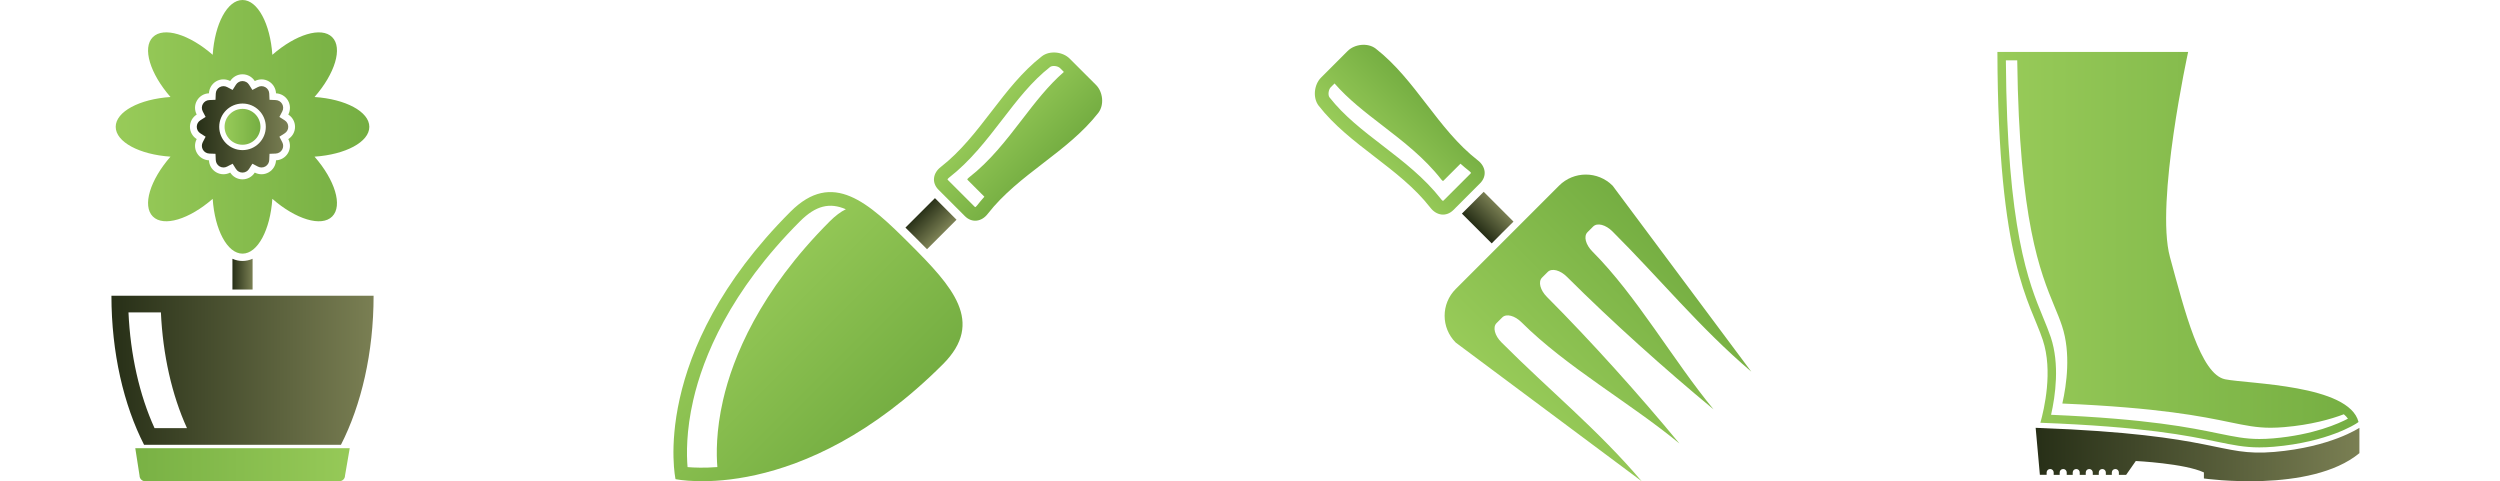 <?xml version="1.0" encoding="utf-8"?>
<!-- Generator: Adobe Illustrator 16.0.0, SVG Export Plug-In . SVG Version: 6.00 Build 0)  -->
<!DOCTYPE svg PUBLIC "-//W3C//DTD SVG 1.1//EN" "http://www.w3.org/Graphics/SVG/1.1/DTD/svg11.dtd">
<svg version="1.1" xmlns="http://www.w3.org/2000/svg" xmlns:xlink="http://www.w3.org/1999/xlink" x="0px" y="0px"
	 width="134.61px" height="25.912px" viewBox="0 0 134.61 25.912" enable-background="new 0 0 134.61 25.912" xml:space="preserve">
<g id="Layer_1" display="none">
	<g id="Layer_1_1_" display="inline">
		<g>
			<g>
				
					<linearGradient id="SVGID_1_" gradientUnits="userSpaceOnUse" x1="-181.033" y1="547.51" x2="-175.589" y2="542.066" gradientTransform="matrix(0.823 -0.569 0.569 0.823 -40.689 -537.289)">
					<stop  offset="0" style="stop-color:#98CB59"/>
					<stop  offset="1" style="stop-color:#75AE42"/>
				</linearGradient>
				<path fill="url(#SVGID_1_)" d="M121.465,10.947c-0.739,0.51-0.925,1.524-0.414,2.262c0.512,0.739,1.524,0.923,2.262,0.413
					c0.74-0.511,0.926-1.523,0.414-2.263C123.217,10.621,122.203,10.436,121.465,10.947z M122.857,12.962
					c-0.375,0.259-0.888,0.166-1.146-0.208c-0.259-0.374-0.165-0.888,0.209-1.146c0.374-0.259,0.889-0.166,1.146,0.209
					C123.326,12.19,123.232,12.704,122.857,12.962z"/>
				
					<linearGradient id="SVGID_2_" gradientUnits="userSpaceOnUse" x1="-179.377" y1="545.853" x2="-177.283" y2="543.759" gradientTransform="matrix(0.823 -0.569 0.569 0.823 -40.689 -537.289)">
					<stop  offset="0" style="stop-color:#272F17"/>
					<stop  offset="1" style="stop-color:#7A7F53"/>
				</linearGradient>
				<circle fill="url(#SVGID_2_)" cx="122.389" cy="12.285" r="0.625"/>
				
					<linearGradient id="SVGID_3_" gradientUnits="userSpaceOnUse" x1="-194.256" y1="550.908" x2="-179.305" y2="535.957" gradientTransform="matrix(0.823 -0.569 0.569 0.823 -40.689 -537.289)">
					<stop  offset="0" style="stop-color:#272F17"/>
					<stop  offset="1" style="stop-color:#7A7F53"/>
				</linearGradient>
				<path fill="url(#SVGID_3_)" d="M120.907,13.309c-0.201-0.291-0.306-0.621-0.317-0.949c-0.524-0.014-1.135,0.113-1.74,0.391
					c-1.354,0.622-11.073,5.85-10.715,6.632l12.894-5.918C120.986,13.417,120.945,13.364,120.907,13.309z"/>
				
					<linearGradient id="SVGID_4_" gradientUnits="userSpaceOnUse" x1="-269.388" y1="259.503" x2="-249.902" y2="240.018" gradientTransform="matrix(0.632 -0.775 0.775 0.632 88.817 -339.588)">
					<stop  offset="0" style="stop-color:#272F17"/>
					<stop  offset="1" style="stop-color:#7A7F53"/>
				</linearGradient>
				<path fill="url(#SVGID_4_)" d="M121.229,13.649c-0.051-0.042-0.102-0.087-0.146-0.133l-6.926,12.381
					c0.752,0.42,6.738-8.852,7.465-10.152c0.326-0.58,0.501-1.179,0.529-1.703C121.823,14.002,121.503,13.873,121.229,13.649z"/>
				
					<linearGradient id="SVGID_5_" gradientUnits="userSpaceOnUse" x1="-250.346" y1="246.79" x2="-248.668" y2="246.79" gradientTransform="matrix(0.632 -0.775 0.775 0.632 88.817 -339.588)">
					<stop  offset="0" style="stop-color:#272F17"/>
					<stop  offset="1" style="stop-color:#7A7F53"/>
				</linearGradient>
				<path fill="url(#SVGID_5_)" d="M122.926,9.283l-0.705-0.576c-0.304,0.519-0.438,1.001-0.406,1.462
					c0.01,0.147,0.037,0.288,0.074,0.422c0.188-0.048,0.379-0.066,0.572-0.053c0-0.314,0.151-0.679,0.529-1.215
					C122.967,9.313,122.945,9.299,122.926,9.283z"/>
				
					<linearGradient id="SVGID_6_" gradientUnits="userSpaceOnUse" x1="-243.558" y1="245.359" x2="-243.558" y2="247.67" gradientTransform="matrix(0.632 -0.775 0.775 0.632 88.817 -339.588)">
					<stop  offset="0" style="stop-color:#98CB59"/>
					<stop  offset="1" style="stop-color:#75AE42"/>
				</linearGradient>
				<path fill="url(#SVGID_6_)" d="M122.301,8.499c-0.067-0.054-0.072-0.194-0.01-0.309c1.543-2.765,4.047-4.747,5.516-7.572
					c0.06-0.117,0.213-0.126,0.346-0.018c0.492,0.401,0.982,0.802,1.475,1.204c0.133,0.108,0.154,0.261,0.051,0.343
					c-2.474,2.005-3.914,4.854-6.314,6.92c-0.1,0.084-0.236,0.107-0.305,0.053C122.807,8.913,122.554,8.706,122.301,8.499z"/>
				
					<linearGradient id="SVGID_7_" gradientUnits="userSpaceOnUse" x1="-177.277" y1="546.534" x2="-175.6" y2="546.534" gradientTransform="matrix(0.823 -0.569 0.569 0.823 -40.689 -537.289)">
					<stop  offset="0" style="stop-color:#272F17"/>
					<stop  offset="1" style="stop-color:#7A7F53"/>
				</linearGradient>
				<path fill="url(#SVGID_7_)" d="M125.478,11.944c-0.015-0.021-0.026-0.043-0.035-0.067c-0.565,0.333-0.94,0.456-1.253,0.431
					c-0.002,0.193-0.035,0.383-0.098,0.564c0.131,0.049,0.268,0.087,0.414,0.108c0.456,0.067,0.948-0.027,1.49-0.288L125.478,11.944
					z"/>
				
					<linearGradient id="SVGID_8_" gradientUnits="userSpaceOnUse" x1="-170.325" y1="-82.159" x2="-170.325" y2="-79.846" gradientTransform="matrix(0.823 -0.569 -0.569 -0.823 224.033 -154.026)">
					<stop  offset="0" style="stop-color:#98CB59"/>
					<stop  offset="1" style="stop-color:#75AE42"/>
				</linearGradient>
				<path fill="url(#SVGID_8_)" d="M126.209,12.63c0.049,0.071,0.188,0.088,0.307,0.034c2.879-1.318,5.055-3.655,7.988-4.894
					c0.121-0.05,0.143-0.203,0.045-0.343c-0.359-0.522-0.721-1.044-1.082-1.566c-0.097-0.141-0.248-0.175-0.338-0.079
					c-2.195,2.307-5.15,3.516-7.4,5.743c-0.092,0.092-0.126,0.228-0.076,0.299C125.838,12.092,126.023,12.361,126.209,12.63z"/>
			</g>
			<g>
				
					<linearGradient id="SVGID_9_" gradientUnits="userSpaceOnUse" x1="420.475" y1="453.025" x2="433.53" y2="453.025" gradientTransform="matrix(0.707 0.707 -0.707 0.707 67.789 -614.805)">
					<stop  offset="0" style="stop-color:#272F17"/>
					<stop  offset="1" style="stop-color:#7A7F53"/>
				</linearGradient>
				<path fill="url(#SVGID_9_)" d="M51.393,5.462c-1.106-1.106-2.899-1.106-4.006,0c-1.106,1.106-1.106,2.899,0,4.006
					c1.106,1.106,2.899,1.106,4.006,0C52.499,8.361,52.499,6.568,51.393,5.462z M46.897,7.73c-0.077-0.727,0.163-1.481,0.72-2.038
					c0.558-0.557,1.312-0.797,2.039-0.72c-0.54,0.286-1.081,0.683-1.578,1.18C47.58,6.649,47.183,7.19,46.897,7.73z"/>
				
					<linearGradient id="SVGID_10_" gradientUnits="userSpaceOnUse" x1="33.406" y1="670.971" x2="65.373" y2="670.971" gradientTransform="matrix(1 0 0 1 0 -663.506)">
					<stop  offset="0" style="stop-color:#98CB59"/>
					<stop  offset="1" style="stop-color:#75AE42"/>
				</linearGradient>
				<path fill="url(#SVGID_10_)" d="M53.883,8.358c0.555-0.133,1.129-0.32,1.708-0.559c0.253-0.105,0.498-0.217,0.735-0.334
					c-0.237-0.118-0.481-0.229-0.735-0.334c-0.579-0.24-1.154-0.426-1.708-0.56c0.461-0.336,0.921-0.728,1.364-1.17
					c0.194-0.194,0.378-0.391,0.552-0.59c-0.264-0.018-0.533-0.028-0.807-0.028c-0.627,0-1.229,0.048-1.792,0.137
					c0.297-0.487,0.572-1.024,0.812-1.604c0.105-0.253,0.199-0.506,0.284-0.756c-0.25,0.085-0.503,0.179-0.756,0.284
					c-0.579,0.24-1.117,0.515-1.604,0.812c0.088-0.563,0.137-1.165,0.137-1.792c0-0.274-0.01-0.543-0.028-0.808
					c-0.199,0.174-0.396,0.357-0.59,0.552c-0.443,0.443-0.834,0.903-1.17,1.364c-0.134-0.554-0.319-1.129-0.559-1.708
					c-0.105-0.254-0.218-0.499-0.334-0.736c-0.118,0.237-0.23,0.482-0.335,0.735c-0.24,0.58-0.426,1.154-0.559,1.708
					c-0.336-0.461-0.728-0.921-1.17-1.364c-0.194-0.194-0.391-0.377-0.59-0.552c-0.018,0.264-0.028,0.533-0.028,0.808
					c0,0.626,0.048,1.229,0.137,1.792c-0.487-0.297-1.025-0.572-1.604-0.812c-0.253-0.105-0.506-0.199-0.756-0.284
					c0.085,0.25,0.179,0.503,0.284,0.756c0.239,0.579,0.515,1.117,0.812,1.604c-0.563-0.089-1.166-0.137-1.792-0.137
					c-0.274,0-0.543,0.01-0.807,0.028c0.173,0.199,0.358,0.396,0.551,0.59c0.443,0.443,0.903,0.834,1.364,1.17
					c-0.554,0.134-1.129,0.32-1.708,0.56c-0.253,0.105-0.499,0.217-0.736,0.334c0.237,0.117,0.482,0.229,0.736,0.334
					c0.579,0.24,1.153,0.426,1.708,0.56c-0.461,0.336-0.921,0.728-1.364,1.171c-0.193,0.194-0.378,0.391-0.551,0.59
					c0.264,0.018,0.533,0.028,0.807,0.028c0.626,0,1.229-0.049,1.792-0.137c-0.298,0.487-0.573,1.025-0.812,1.604
					c-0.105,0.253-0.199,0.506-0.284,0.756c0.25-0.085,0.503-0.178,0.756-0.283c0.579-0.24,1.117-0.515,1.604-0.813
					c-0.088,0.564-0.137,1.166-0.137,1.793c0,0.273,0.01,0.543,0.028,0.807c0.199-0.173,0.396-0.357,0.59-0.551
					c0.442-0.443,0.834-0.903,1.17-1.364c0.133,0.554,0.32,1.129,0.559,1.708c0.105,0.253,0.217,0.498,0.335,0.735
					c0.117-0.237,0.229-0.482,0.334-0.735c0.24-0.579,0.425-1.154,0.559-1.708c0.336,0.461,0.728,0.921,1.171,1.364
					c0.194,0.194,0.391,0.377,0.589,0.551c0.018-0.263,0.028-0.533,0.028-0.807c0-0.627-0.048-1.229-0.137-1.793
					c0.487,0.298,1.025,0.573,1.604,0.813c0.253,0.105,0.506,0.198,0.756,0.283c-0.084-0.25-0.179-0.503-0.284-0.756
					c-0.24-0.579-0.515-1.117-0.812-1.604c0.563,0.088,1.165,0.137,1.792,0.137c0.274,0,0.543-0.01,0.807-0.028
					c-0.174-0.198-0.357-0.396-0.551-0.589C54.804,9.086,54.344,8.695,53.883,8.358z M49.39,10.859c-1.875,0-3.395-1.52-3.395-3.394
					c0-1.875,1.519-3.395,3.395-3.395c1.875,0,3.394,1.52,3.394,3.395C52.784,9.339,51.264,10.859,49.39,10.859z"/>
				
					<linearGradient id="SVGID_11_" gradientUnits="userSpaceOnUse" x1="31.856" y1="682.747" x2="59.785" y2="682.747" gradientTransform="matrix(1 0 0 1 0 -663.506)">
					<stop  offset="0" style="stop-color:#98CB59"/>
					<stop  offset="1" style="stop-color:#75AE42"/>
				</linearGradient>
				<path fill="url(#SVGID_11_)" d="M49.325,24.671c0.483,0.418,0.98,0.831,1.489,1.239h1.068c-0.639-0.503-1.257-1.014-1.856-1.531
					c1.033-0.826-0.209-5.25-1.95-7.195c-3.428-3.735-7.923-4.544-7.971-4.612c0.023,0.007-0.44,1.018-0.327,2.674
					c0.098,1.64,0.771,3.923,2.729,6.077C44.586,23.643,47.724,25.002,49.325,24.671z"/>
				
					<linearGradient id="SVGID_12_" gradientUnits="userSpaceOnUse" x1="45.757" y1="683.158" x2="55.56" y2="683.158" gradientTransform="matrix(1 0 0 1 0 -663.506)">
					<stop  offset="0" style="stop-color:#272F17"/>
					<stop  offset="1" style="stop-color:#7A7F53"/>
				</linearGradient>
				<path fill="url(#SVGID_12_)" d="M50.595,23.215c0.265,0.707,0.555,1.412,0.869,2.113c0.178,0.145,0.356,0.286,0.537,0.43
					l0.194,0.152h0.262l0.053-0.095c0.095-0.171,0.187-0.339,0.276-0.507c-1.668-3.65-2.646-7.415-2.882-11.082
					c-0.053,0.116-0.108,0.232-0.165,0.347l-0.348,0.703l-0.349-0.703c-0.125-0.252-0.241-0.508-0.345-0.759
					c-0.058-0.14-0.113-0.281-0.165-0.422c0.072,1.676,0.295,3.373,0.663,5.073C50.024,19.967,50.614,21.885,50.595,23.215z"/>
				
					<linearGradient id="SVGID_13_" gradientUnits="userSpaceOnUse" x1="48.255" y1="683.22" x2="62.272" y2="683.22" gradientTransform="matrix(1 0 0 1 0 -663.506)">
					<stop  offset="0" style="stop-color:#98CB59"/>
					<stop  offset="1" style="stop-color:#75AE42"/>
				</linearGradient>
				<path fill="url(#SVGID_13_)" d="M57.963,15.342c-0.396-1.221-1.02-1.812-1.005-1.824c-0.015,0.062-3.005,1.94-4.387,5.607
					c-0.687,1.897-0.303,5.429,0.677,5.724c-0.182,0.354-0.372,0.708-0.567,1.062h0.591c0.194-0.352,0.382-0.701,0.563-1.055
					c1.243-0.224,3.101-2.104,3.924-4.367C58.542,18.378,58.366,16.545,57.963,15.342z"/>
			</g>
			<g>
				
					<linearGradient id="SVGID_14_" gradientUnits="userSpaceOnUse" x1="64.52" y1="696.81" x2="96.113" y2="665.218" gradientTransform="matrix(1 0 0 1 0 -663.506)">
					<stop  offset="0" style="stop-color:#272F17"/>
					<stop  offset="1" style="stop-color:#7A7F53"/>
				</linearGradient>
				<path fill="url(#SVGID_14_)" d="M88.139,11.618c-5.732,0-10.284,0-16.016,0c-0.359,4.262,0.555,8.709,1.979,13.004
					c0.114,0.715,0.812,1.289,1.526,1.289c3.639,0,6.1,0,9.738,0c0.714,0,1.424-0.573,1.551-1.289
					C88.166,20.327,88.742,15.879,88.139,11.618z M86.327,24.451l-0.009,0.03l-0.006,0.033c-0.073,0.408-0.523,0.78-0.945,0.78
					h-9.738c-0.423,0-0.852-0.36-0.918-0.771l-0.008-0.049l-0.016-0.047c-1.542-4.647-2.195-8.645-1.99-12.194h0.842
					c0.074,3.073,0.74,6.476,2.018,10.326l0.016,0.048l0.008,0.049c0.066,0.41,0.495,0.77,0.918,0.77h9.738
					c0.135,0,0.272-0.038,0.4-0.104C86.539,23.696,86.438,24.073,86.327,24.451z"/>
				
					<linearGradient id="SVGID_15_" gradientUnits="userSpaceOnUse" x1="70.403" y1="681.235" x2="89.436" y2="662.203" gradientTransform="matrix(1 0 0 1 0 -663.506)">
					<stop  offset="0" style="stop-color:#98CB59"/>
					<stop  offset="1" style="stop-color:#75AE42"/>
				</linearGradient>
				<path fill="url(#SVGID_15_)" d="M79.92,2.753c-3.734,0-6.774,3.039-6.774,6.774v0.171h1.598V9.528
					c0-2.854,2.321-5.177,5.177-5.177c2.854,0,5.177,2.322,5.177,5.177v0.171h1.598V9.528C86.694,5.792,83.655,2.753,79.92,2.753z"
					/>
				<g>
					
						<linearGradient id="SVGID_16_" gradientUnits="userSpaceOnUse" x1="92.622" y1="681.337" x2="97.665" y2="676.295" gradientTransform="matrix(1 0 0 1 0 -663.506)">
						<stop  offset="0" style="stop-color:#98CB59"/>
						<stop  offset="1" style="stop-color:#75AE42"/>
					</linearGradient>
					<path fill="url(#SVGID_16_)" d="M94.004,11.981c-1.057,1.141-1.16,2.914-0.17,4.175c0.991,1.264,2.737,1.586,4.098,0.83
						L94.004,11.981z M96.371,17.083C96.37,17.083,96.37,17.083,96.371,17.083c-0.902,0-1.739-0.406-2.295-1.115
						c-0.465-0.594-0.668-1.312-0.615-2.012c0.037,0.564,0.241,1.124,0.615,1.601c0.556,0.708,1.393,1.114,2.294,1.114
						c0,0,0,0,0.001,0c0.28,0,0.559-0.041,0.826-0.12l0.254,0.323C97.109,17.01,96.741,17.083,96.371,17.083z"/>
					
						<linearGradient id="SVGID_17_" gradientUnits="userSpaceOnUse" x1="95.347" y1="678.681" x2="97.142" y2="676.886" gradientTransform="matrix(1 0 0 1 0 -663.506)">
						<stop  offset="0" style="stop-color:#272F17"/>
						<stop  offset="1" style="stop-color:#7A7F53"/>
					</linearGradient>
					<path fill="url(#SVGID_17_)" d="M98.083,16.896c0.094-0.06,0.185-0.123,0.274-0.192l-3.977-5.067
						c-0.089,0.069-0.174,0.143-0.252,0.219L98.083,16.896z"/>
				</g>
				
					<linearGradient id="SVGID_18_" gradientUnits="userSpaceOnUse" x1="70.393" y1="684.173" x2="89.891" y2="664.676" gradientTransform="matrix(1 0 0 1 0 -663.506)">
					<stop  offset="0" style="stop-color:#272F17"/>
					<stop  offset="1" style="stop-color:#7A7F53"/>
				</linearGradient>
				<path fill="url(#SVGID_18_)" d="M88.16,11.361v-0.477c0-0.547-0.443-0.989-0.989-0.989h-14.06c-0.547,0-0.989,0.442-0.989,0.989
					v0.477H88.16z"/>
				
					<linearGradient id="SVGID_19_" gradientUnits="userSpaceOnUse" x1="82.737" y1="688.665" x2="96.84" y2="674.563" gradientTransform="matrix(1 0 0 1 0 -663.506)">
					<stop  offset="0" style="stop-color:#98CB59"/>
					<stop  offset="1" style="stop-color:#75AE42"/>
				</linearGradient>
				<path fill="url(#SVGID_19_)" d="M88.666,16.176h3.396l-3.643,2.865c-0.139,1.059-0.332,2.139-0.58,3.239l6.627-5.212
					c-0.295-0.198-0.56-0.441-0.785-0.729c-0.244-0.311-0.425-0.651-0.547-1.006l-0.303,0.238h-4.151
					C88.679,15.772,88.674,15.974,88.666,16.176z"/>
			</g>
			<g>
				
					<linearGradient id="SVGID_20_" gradientUnits="userSpaceOnUse" x1="-687.871" y1="570.449" x2="-675.65" y2="570.449" gradientTransform="matrix(0.707 -0.707 0.707 0.707 98.219 -865.65)">
					<stop  offset="0" style="stop-color:#98CB59"/>
					<stop  offset="1" style="stop-color:#75AE42"/>
				</linearGradient>
				<path fill="url(#SVGID_20_)" d="M16.099,13.433l4.042,4.043c0.646,0.646,0.938,1.302,0.869,1.953
					c-0.057,0.543-0.355,0.914-0.529,1.088l0,0c-0.03,0.029-0.056,0.054-0.075,0.07c-0.018,0.02-0.042,0.046-0.071,0.076
					c-0.226,0.225-1.432,1.269-3.041-0.341l-4.042-4.043l-2.957,2.957l4.979,4.979c0,0,3.526,3.525,9.167,0.408
					c3.118-5.642-0.408-9.168-0.408-9.168l-4.979-4.979L16.099,13.433z M23.795,23.975c-4.875,2.558-7.87-0.35-7.9-0.379
					l-4.359-4.359l0.734-0.734l3.625,3.625c0.03,0.03,3.026,2.939,7.9,0.381c0.617-1.176,0.916-2.238,1.017-3.178
					C24.951,20.572,24.76,22.137,23.795,23.975z"/>
				
					<linearGradient id="SVGID_21_" gradientUnits="userSpaceOnUse" x1="-683.268" y1="567.127" x2="-680.118" y2="567.127" gradientTransform="matrix(0.707 -0.707 0.707 0.707 98.219 -865.65)">
					<stop  offset="0" style="stop-color:#272F17"/>
					<stop  offset="1" style="stop-color:#7A7F53"/>
				</linearGradient>
				<path fill="url(#SVGID_21_)" d="M14.323,14.503l-1.114,1.113c0,0,2.877,2.877,4.396,4.396c1.518,1.518,2.49,0.264,2.49,0.264
					s1.254-0.973-0.264-2.49s-4.396-4.396-4.396-4.396L14.323,14.503z"/>
				
					<linearGradient id="SVGID_22_" gradientUnits="userSpaceOnUse" x1="-683.268" y1="553.034" x2="-680.119" y2="553.034" gradientTransform="matrix(0.707 -0.707 0.707 0.707 98.219 -865.65)">
					<stop  offset="0" style="stop-color:#98CB59"/>
					<stop  offset="1" style="stop-color:#75AE42"/>
				</linearGradient>
				<path fill="url(#SVGID_22_)" d="M0.461,0.642c-0.615,0.616-0.615,1.612,0,2.227l12.454,12.455l2.226-2.227L2.688,0.642
					C2.073,0.027,1.076,0.027,0.461,0.642z M1.081,2.248l12.144,12.144l-0.31,0.311L0.771,2.558c-0.443-0.442-0.443-1.164,0-1.606
					c0.053-0.054,0.11-0.1,0.171-0.14C0.645,1.253,0.691,1.859,1.081,2.248z"/>
			</g>
		</g>
	</g>
</g>
<g id="Layer_2">
	<g id="Layer_2_1_">
		<g>
			<g>
				
					<linearGradient id="SVGID_23_" gradientUnits="userSpaceOnUse" x1="338.549" y1="-285.012" x2="357.995" y2="-285.012" gradientTransform="matrix(1 0 0 -1 -231 -271.569)">
					<stop  offset="0" style="stop-color:#98CB59"/>
					<stop  offset="1" style="stop-color:#75AE42"/>
				</linearGradient>
				<path fill="url(#SVGID_23_)" d="M119.812,20.423c-1.327-0.267-2.177-3.663-2.973-6.583c-0.797-2.92,0.979-11.042,0.979-11.042
					h-10.27c0.031,11.394,1.753,13.431,2.442,15.502c0.559,1.672,0.077,3.733-0.128,4.463c5.603,0.212,7.951,0.698,9.507,1.02
					c0.861,0.178,1.483,0.306,2.284,0.306c0.245,0,0.5-0.012,0.78-0.035c2.928-0.25,4.427-1.241,4.441-1.251l0.119-0.081
					C126.487,20.709,121.077,20.675,119.812,20.423z M122.396,23.604c-0.268,0.022-0.511,0.033-0.741,0.033
					c-0.756,0-1.357-0.125-2.192-0.296c-1.516-0.313-3.783-0.781-9.025-1.007c0.231-1.019,0.471-2.718-0.016-4.178
					c-0.116-0.343-0.258-0.686-0.407-1.048c-0.778-1.886-1.95-4.72-2.011-13.859h0.612c0.107,8.659,1.244,11.409,2.004,13.252
					c0.152,0.363,0.294,0.705,0.407,1.05c0.486,1.46,0.247,3.159,0.017,4.177c5.241,0.226,7.509,0.693,9.024,1.007
					c0.835,0.172,1.438,0.297,2.192,0.297c0.233,0,0.475-0.012,0.742-0.035c1.42-0.12,2.49-0.423,3.199-0.691
					c0.087,0.073,0.162,0.153,0.221,0.237C125.936,22.8,124.578,23.417,122.396,23.604z"/>
				
					<linearGradient id="SVGID_24_" gradientUnits="userSpaceOnUse" x1="340.608" y1="-296.043" x2="358.034" y2="-296.043" gradientTransform="matrix(1 0 0 -1 -231 -271.569)">
					<stop  offset="0" style="stop-color:#272F17"/>
					<stop  offset="1" style="stop-color:#7A7F53"/>
				</linearGradient>
				<path fill="url(#SVGID_24_)" d="M122.459,24.334c-3.033,0.259-2.922-0.928-12.679-1.292c-0.059-0.002-0.115-0.004-0.172-0.006
					l0.227,2.53h0.364V25.44c0-0.103,0.086-0.186,0.187-0.186h0.007c0.103,0,0.186,0.083,0.186,0.186v0.127h0.322V25.44
					c0-0.103,0.083-0.186,0.187-0.186h0.006c0.104,0,0.187,0.083,0.187,0.186v0.127h0.322V25.44c0-0.103,0.083-0.186,0.187-0.186
					h0.006c0.104,0,0.185,0.083,0.185,0.186v0.127h0.324V25.44c0-0.103,0.083-0.186,0.187-0.186h0.006
					c0.102,0,0.185,0.083,0.185,0.186v0.127h0.324V25.44c0-0.103,0.083-0.186,0.187-0.186h0.006c0.102,0,0.187,0.083,0.187,0.186
					v0.127h0.322V25.44c0-0.103,0.083-0.186,0.187-0.186h0.006c0.104,0,0.187,0.083,0.187,0.186v0.127h0.391l0.52-0.745
					c0,0,2.63,0.13,3.667,0.615v0.326c0,0,5.745,0.812,8.373-1.364v-1.363C127.034,23.036,125.508,24.074,122.459,24.334z"/>
			</g>
			<g>
				
					<linearGradient id="SVGID_25_" gradientUnits="userSpaceOnUse" x1="347.886" y1="-235.602" x2="352.322" y2="-235.602" gradientTransform="matrix(0.707 0.707 0.707 -0.707 -26.191 -406.757)">
					<stop  offset="0" style="stop-color:#98CB59"/>
					<stop  offset="1" style="stop-color:#75AE42"/>
				</linearGradient>
				<path fill="url(#SVGID_25_)" d="M59.144,6.068c0.324-0.429,0.238-1.126-0.129-1.493c-0.473-0.473-0.946-0.946-1.42-1.419
					c-0.367-0.367-1.064-0.454-1.492-0.129c-2.135,1.664-3.305,4.293-5.44,5.957c-0.428,0.323-0.516,0.848-0.129,1.234
					c0.473,0.473,0.946,0.947,1.42,1.42c0.386,0.386,0.91,0.299,1.234-0.129C54.852,9.373,57.48,8.204,59.144,6.068z M52.509,11.154
					c-0.008-0.003-0.022-0.013-0.041-0.033l-1.42-1.42c-0.018-0.019-0.028-0.033-0.032-0.04c0.005-0.015,0.027-0.054,0.085-0.098
					l0.009-0.006c1.14-0.889,2.008-2.017,2.849-3.108c0.819-1.064,1.592-2.069,2.584-2.844c0.126-0.091,0.415-0.057,0.536,0.064
					l0.204,0.205c-0.841,0.731-1.533,1.629-2.26,2.574c-0.84,1.092-1.708,2.22-2.85,3.109l-0.008,0.006
					c-0.059,0.044-0.08,0.083-0.085,0.097c0.003,0.008,0.013,0.022,0.032,0.04l0.891,0.892c-0.135,0.151-0.265,0.306-0.391,0.467
					l-0.007,0.008C52.562,11.126,52.524,11.148,52.509,11.154z"/>
				
					<linearGradient id="SVGID_26_" gradientUnits="userSpaceOnUse" x1="344.3" y1="-252.689" x2="355.91" y2="-252.689" gradientTransform="matrix(0.707 0.707 0.707 -0.707 -26.191 -406.757)">
					<stop  offset="0" style="stop-color:#98CB59"/>
					<stop  offset="1" style="stop-color:#75AE42"/>
				</linearGradient>
				<path fill="url(#SVGID_26_)" d="M49.013,13.158c-2.267-2.268-4.183-4.027-6.449-1.76c-7.655,7.654-6.191,14.401-6.191,14.401
					s6.746,1.463,14.401-6.191C53.04,17.34,51.28,15.424,49.013,13.158z M37.021,25.151c-0.056-0.66-0.079-1.938,0.307-3.613
					c0.529-2.297,1.956-5.83,5.75-9.625c0.852-0.851,1.601-1.021,2.466-0.646c-0.281,0.137-0.564,0.35-0.861,0.646
					c-3.794,3.795-5.221,7.328-5.75,9.625c-0.385,1.673-0.363,2.951-0.307,3.611C37.928,25.202,37.381,25.181,37.021,25.151z"/>
				
					<linearGradient id="SVGID_27_" gradientUnits="userSpaceOnUse" x1="349.282" y1="-242.174" x2="350.926" y2="-242.174" gradientTransform="matrix(0.707 0.707 0.707 -0.707 -26.191 -406.757)">
					<stop  offset="0" style="stop-color:#272F17"/>
					<stop  offset="1" style="stop-color:#7A7F53"/>
				</linearGradient>
				<path fill="url(#SVGID_27_)" d="M50.341,10.668l-1.589,1.588c0.197,0.193,0.391,0.388,0.583,0.579
					c0.191,0.191,0.386,0.386,0.579,0.583l1.588-1.588L50.341,10.668z"/>
			</g>
			<g>
				
					<linearGradient id="SVGID_28_" gradientUnits="userSpaceOnUse" x1="-248.552" y1="-215.722" x2="-244.073" y2="-215.722" gradientTransform="matrix(0.707 -0.707 -0.707 -0.707 97.041 -319.678)">
					<stop  offset="0" style="stop-color:#98CB59"/>
					<stop  offset="1" style="stop-color:#75AE42"/>
				</linearGradient>
				<path fill="url(#SVGID_28_)" d="M74.071,2.615c-0.432-0.328-1.135-0.24-1.508,0.13c-0.477,0.479-0.954,0.956-1.433,1.434
					c-0.371,0.37-0.458,1.074-0.132,1.508c1.682,2.154,4.334,3.335,6.014,5.489c0.327,0.432,0.855,0.521,1.247,0.13
					c0.478-0.478,0.954-0.955,1.432-1.434c0.392-0.39,0.305-0.918-0.129-1.246C77.408,6.949,76.227,4.295,74.071,2.615z
					 M79.206,9.313c-0.005,0.006-0.015,0.021-0.033,0.04l-1.435,1.433c-0.018,0.02-0.032,0.029-0.04,0.032
					c-0.015-0.005-0.053-0.026-0.1-0.085l-0.004-0.009c-0.899-1.152-2.038-2.028-3.139-2.876c-1.074-0.826-2.087-1.607-2.871-2.607
					C71.493,5.114,71.53,4.823,71.651,4.7l0.207-0.206c0.737,0.848,1.644,1.546,2.598,2.28c1.101,0.849,2.239,1.726,3.139,2.877
					l0.004,0.008c0.047,0.059,0.085,0.081,0.1,0.086c0.008-0.004,0.022-0.013,0.04-0.032l0.9-0.899
					c0.151,0.136,0.308,0.268,0.472,0.395l0.008,0.006C79.177,9.259,79.199,9.298,79.206,9.313z"/>
				
					<linearGradient id="SVGID_29_" gradientUnits="userSpaceOnUse" x1="-247.141" y1="-222.356" x2="-245.481" y2="-222.356" gradientTransform="matrix(0.707 -0.707 -0.707 -0.707 97.041 -319.678)">
					<stop  offset="0" style="stop-color:#272F17"/>
					<stop  offset="1" style="stop-color:#7A7F53"/>
				</linearGradient>
				<path fill="url(#SVGID_29_)" d="M78.715,11.502l1.604,1.603c0.194-0.198,0.391-0.395,0.583-0.588
					c0.194-0.194,0.392-0.39,0.59-0.585l-1.603-1.604L78.715,11.502z"/>
				
					<linearGradient id="SVGID_30_" gradientUnits="userSpaceOnUse" x1="17.952" y1="-164.686" x2="29.898" y2="-164.686" gradientTransform="matrix(0.707 -0.707 -0.707 -0.707 -47.111 -81.66)">
					<stop  offset="0" style="stop-color:#98CB59"/>
					<stop  offset="1" style="stop-color:#75AE42"/>
				</linearGradient>
				<path fill="url(#SVGID_30_)" d="M83.945,9.998l-5.562,5.562c-0.798,0.797-0.798,2.088,0,2.886l10.012,7.466l0,0
					c-2.346-2.765-4.996-4.916-7.548-7.476c-0.362-0.36-0.488-0.817-0.266-1.039c0.102-0.103,0.203-0.203,0.307-0.306
					c0.221-0.221,0.679-0.096,1.039,0.265c2.403,2.396,5.872,4.354,8.5,6.524c-2.172-2.629-4.737-5.487-7.134-7.892
					c-0.359-0.359-0.486-0.817-0.264-1.039c0.102-0.103,0.202-0.204,0.306-0.306c0.221-0.221,0.679-0.095,1.038,0.265
					c2.404,2.397,5.264,4.963,7.892,7.135c-2.172-2.629-4.127-6.098-6.524-8.501c-0.36-0.36-0.486-0.818-0.264-1.04
					c0.102-0.102,0.203-0.204,0.305-0.305c0.223-0.221,0.679-0.096,1.039,0.264c2.56,2.552,4.711,5.202,7.475,7.55l0,0L86.83,9.998
					C86.032,9.2,84.741,9.2,83.945,9.998z"/>
			</g>
			<g>
				
					<linearGradient id="SVGID_31_" gradientUnits="userSpaceOnUse" x1="237" y1="-291.506" x2="251.115" y2="-291.506" gradientTransform="matrix(1 0 0 -1 -231 -271.569)">
					<stop  offset="0" style="stop-color:#272F17"/>
					<stop  offset="1" style="stop-color:#7A7F53"/>
				</linearGradient>
				<path fill="url(#SVGID_31_)" d="M6,15.922c0,3.076,0.663,5.887,1.758,8.029h10.6c1.095-2.143,1.758-4.953,1.758-8.029H6z
					 M8.321,23.053C7.507,21.268,7.02,19.1,6.918,16.821h1.746c0.103,2.279,0.59,4.447,1.404,6.232H8.321z"/>
				
					<linearGradient id="SVGID_32_" gradientUnits="userSpaceOnUse" x1="250.645" y1="-296.59" x2="236.805" y2="-296.59" gradientTransform="matrix(1 0 0 -1 -231 -271.569)">
					<stop  offset="0" style="stop-color:#98CB59"/>
					<stop  offset="1" style="stop-color:#75AE42"/>
				</linearGradient>
				<path fill="url(#SVGID_32_)" d="M7.284,24.132l0.229,1.474c0,0.169,0.136,0.305,0.305,0.305h10.455
					c0.168,0,0.304-0.136,0.304-0.305l0.254-1.474H7.284z"/>
				
					<linearGradient id="SVGID_33_" gradientUnits="userSpaceOnUse" x1="237.23" y1="-278.398" x2="250.887" y2="-278.398" gradientTransform="matrix(1 0 0 -1 -231 -271.569)">
					<stop  offset="0" style="stop-color:#98CB59"/>
					<stop  offset="1" style="stop-color:#75AE42"/>
				</linearGradient>
				<path fill="url(#SVGID_33_)" d="M19.886,6.829c0-0.817-1.283-1.495-2.95-1.606c1.1-1.259,1.529-2.645,0.95-3.222
					c-0.579-0.579-1.963-0.15-3.222,0.95C14.552,1.283,13.875,0,13.058,0c-0.818,0-1.495,1.283-1.606,2.951
					C10.193,1.851,8.808,1.421,8.229,2C7.651,2.578,8.08,3.964,9.18,5.223c-1.667,0.111-2.95,0.789-2.95,1.606
					c0,0.818,1.283,1.494,2.95,1.606c-1.1,1.259-1.529,2.644-0.95,3.222c0.579,0.578,1.963,0.149,3.222-0.951
					c0.111,1.667,0.788,2.951,1.606,2.951c0.817,0,1.494-1.284,1.606-2.951c1.259,1.101,2.644,1.529,3.222,0.951
					c0.579-0.579,0.15-1.963-0.95-3.222C18.604,8.322,19.886,7.646,19.886,6.829z M15.523,7.489c0.12,0.229,0.123,0.513-0.016,0.753
					c-0.139,0.241-0.387,0.38-0.645,0.39c-0.011,0.259-0.15,0.507-0.391,0.646c-0.24,0.139-0.524,0.135-0.753,0.015
					c-0.139,0.219-0.383,0.364-0.661,0.364c-0.278,0-0.522-0.145-0.661-0.364c-0.229,0.12-0.513,0.124-0.754-0.015
					s-0.379-0.386-0.391-0.646c-0.258-0.01-0.505-0.149-0.645-0.39c-0.139-0.24-0.135-0.524-0.015-0.753
					c-0.219-0.139-0.363-0.383-0.363-0.661c0-0.278,0.144-0.522,0.363-0.66c-0.12-0.23-0.124-0.514,0.015-0.754
					c0.139-0.241,0.386-0.38,0.645-0.39c0.011-0.259,0.15-0.506,0.39-0.646c0.241-0.139,0.524-0.134,0.754-0.015
					C12.536,4.146,12.779,4,13.058,4c0.278,0,0.521,0.146,0.661,0.364c0.229-0.119,0.513-0.124,0.753,0.015
					c0.24,0.14,0.379,0.386,0.39,0.646c0.258,0.01,0.506,0.149,0.646,0.39c0.138,0.241,0.135,0.524,0.015,0.754
					c0.218,0.138,0.363,0.382,0.363,0.66C15.886,7.106,15.741,7.351,15.523,7.489z"/>
				
					<linearGradient id="SVGID_34_" gradientUnits="userSpaceOnUse" x1="241.595" y1="-278.398" x2="246.522" y2="-278.398" gradientTransform="matrix(1 0 0 -1 -231 -271.569)">
					<stop  offset="0" style="stop-color:#272F17"/>
					<stop  offset="1" style="stop-color:#7A7F53"/>
				</linearGradient>
				<path fill="url(#SVGID_34_)" d="M15.327,6.477l-0.283-0.18l0.155-0.298c0.067-0.128,0.064-0.278-0.007-0.403
					c-0.072-0.123-0.201-0.202-0.345-0.208l-0.335-0.014l-0.015-0.335c-0.005-0.144-0.083-0.271-0.208-0.344
					c-0.063-0.036-0.135-0.056-0.208-0.056c-0.067,0-0.134,0.017-0.194,0.049l-0.298,0.155l-0.18-0.284
					c-0.077-0.122-0.209-0.194-0.352-0.194c-0.144,0-0.275,0.072-0.352,0.194l-0.18,0.284l-0.298-0.156
					c-0.06-0.031-0.127-0.048-0.194-0.048c-0.073,0-0.143,0.019-0.207,0.056c-0.125,0.071-0.202,0.2-0.208,0.344l-0.014,0.335
					l-0.335,0.014c-0.144,0.006-0.272,0.084-0.344,0.208c-0.072,0.125-0.074,0.275-0.008,0.402l0.155,0.298l-0.283,0.18
					c-0.122,0.077-0.194,0.208-0.194,0.352c0,0.144,0.072,0.274,0.194,0.352l0.283,0.181l-0.155,0.297
					c-0.066,0.128-0.063,0.278,0.008,0.402c0.072,0.124,0.201,0.202,0.344,0.208l0.335,0.013l0.014,0.336
					c0.007,0.144,0.084,0.272,0.208,0.344c0.063,0.037,0.135,0.056,0.207,0.056c0.067,0,0.135-0.016,0.194-0.048l0.298-0.155
					l0.18,0.284c0.077,0.122,0.208,0.194,0.352,0.194c0.143,0,0.275-0.072,0.352-0.194l0.18-0.284l0.298,0.155
					c0.06,0.032,0.127,0.048,0.195,0.048c0.074,0,0.143-0.019,0.207-0.055c0.125-0.073,0.202-0.201,0.208-0.345l0.015-0.336
					l0.335-0.013c0.144-0.007,0.272-0.084,0.345-0.208c0.071-0.124,0.074-0.274,0.007-0.402l-0.155-0.297l0.283-0.181
					c0.122-0.077,0.194-0.208,0.194-0.352C15.521,6.685,15.449,6.554,15.327,6.477z M13.058,8.083c-0.692,0-1.254-0.561-1.254-1.254
					c0-0.692,0.562-1.254,1.254-1.254c0.693,0,1.254,0.562,1.254,1.254C14.312,7.521,13.75,8.083,13.058,8.083z"/>
				
					<linearGradient id="SVGID_35_" gradientUnits="userSpaceOnUse" x1="243.092" y1="-278.398" x2="245.023" y2="-278.398" gradientTransform="matrix(1 0 0 -1 -231 -271.569)">
					<stop  offset="0" style="stop-color:#98CB59"/>
					<stop  offset="1" style="stop-color:#75AE42"/>
				</linearGradient>
				<circle fill="url(#SVGID_35_)" cx="13.058" cy="6.828" r="0.966"/>
				
					<linearGradient id="SVGID_36_" gradientUnits="userSpaceOnUse" x1="243.515" y1="-286.332" x2="244.601" y2="-286.332" gradientTransform="matrix(1 0 0 -1 -231 -271.569)">
					<stop  offset="0" style="stop-color:#272F17"/>
					<stop  offset="1" style="stop-color:#7A7F53"/>
				</linearGradient>
				<path fill="url(#SVGID_36_)" d="M13.058,14.052c-0.189,0-0.371-0.042-0.543-0.119v1.658h1.086v-1.658
					C13.428,14.01,13.247,14.052,13.058,14.052z"/>
			</g>
		</g>
	</g>
</g>
<g id="Layer_3" display="none">
	<g id="Layer_3_1_" display="inline">
		<g>
			<g>
				
					<linearGradient id="SVGID_37_" gradientUnits="userSpaceOnUse" x1="343.611" y1="377.639" x2="346.9" y2="377.639" gradientTransform="matrix(1 0 -0.046 1 -216.212 -362.506)">
					<stop  offset="0" style="stop-color:#272F17"/>
					<stop  offset="1" style="stop-color:#7A7F53"/>
				</linearGradient>
				<path fill="url(#SVGID_37_)" d="M112.962,23.692c-1.966-5.555-2.798-11.426-2.381-17.118c-0.698,5.533-0.196,11.4,1.498,17.118
					H112.962z"/>
				
					<linearGradient id="SVGID_38_" gradientUnits="userSpaceOnUse" x1="347.38" y1="377.639" x2="350.756" y2="377.639" gradientTransform="matrix(1 0 -0.092 1 -201.509 -362.506)">
					<stop  offset="0" style="stop-color:#98CB59"/>
					<stop  offset="1" style="stop-color:#75AE42"/>
				</linearGradient>
				<path fill="url(#SVGID_38_)" d="M113.678,23.692c-1.742-5.555-2.34-11.426-1.696-17.118c-0.919,5.533-0.649,11.4,0.812,17.118
					H113.678z"/>
				
					<linearGradient id="SVGID_39_" gradientUnits="userSpaceOnUse" x1="354.198" y1="377.639" x2="357.796" y2="377.639" gradientTransform="matrix(1 0 -0.204 1 -164.572 -362.506)">
					<stop  offset="0" style="stop-color:#272F17"/>
					<stop  offset="1" style="stop-color:#7A7F53"/>
				</linearGradient>
				<path fill="url(#SVGID_39_)" d="M114.361,23.692c-1.206-5.555-1.232-11.426-0.037-17.118c-1.455,5.533-1.754,11.4-0.848,17.118
					H114.361z"/>
				
					<linearGradient id="SVGID_40_" gradientUnits="userSpaceOnUse" x1="354.944" y1="377.639" x2="358.522" y2="377.639" gradientTransform="matrix(1 0 -0.195 1 -167.931 -362.506)">
					<stop  offset="0" style="stop-color:#98CB59"/>
					<stop  offset="1" style="stop-color:#75AE42"/>
				</linearGradient>
				<path fill="url(#SVGID_40_)" d="M115.128,23.692c-1.245-5.555-1.318-11.426-0.166-17.118c-1.411,5.533-1.669,11.4-0.717,17.118
					H115.128z"/>
				
					<linearGradient id="SVGID_41_" gradientUnits="userSpaceOnUse" x1="356.007" y1="377.639" x2="359.609" y2="377.639" gradientTransform="matrix(1 0 -0.207 1 -163.924 -362.506)">
					<stop  offset="0" style="stop-color:#272F17"/>
					<stop  offset="1" style="stop-color:#7A7F53"/>
				</linearGradient>
				<path fill="url(#SVGID_41_)" d="M115.82,23.692c-1.193-5.555-1.207-11.426,0.002-17.118c-1.468,5.533-1.782,11.4-0.889,17.118
					H115.82z"/>
				
					<linearGradient id="SVGID_42_" gradientUnits="userSpaceOnUse" x1="362.506" y1="377.639" x2="366.318" y2="377.639" gradientTransform="matrix(1 0 -0.31 1 -130.608 -362.506)">
					<stop  offset="0" style="stop-color:#98CB59"/>
					<stop  offset="1" style="stop-color:#75AE42"/>
				</linearGradient>
				<path fill="url(#SVGID_42_)" d="M116.104,23.692c-0.697-5.555-0.187-11.426,1.527-17.118c-1.96,5.533-2.797,11.4-2.411,17.118
					H116.104z"/>
				<g>
					
						<linearGradient id="SVGID_43_" gradientUnits="userSpaceOnUse" x1="359.654" y1="377.639" x2="363.348" y2="377.639" gradientTransform="matrix(1 0 -0.25 1 -149.843 -362.506)">
						<stop  offset="0" style="stop-color:#272F17"/>
						<stop  offset="1" style="stop-color:#7A7F53"/>
					</linearGradient>
					<path fill="url(#SVGID_43_)" d="M116.801,23.692c-0.984-5.555-0.776-11.426,0.645-17.118c-1.674,5.533-2.211,11.4-1.53,17.118
						H116.801z"/>
					
						<linearGradient id="SVGID_44_" gradientUnits="userSpaceOnUse" x1="363.418" y1="377.639" x2="367.201" y2="377.639" gradientTransform="matrix(1 0 -0.297 1 -135.14 -362.506)">
						<stop  offset="0" style="stop-color:#272F17"/>
						<stop  offset="1" style="stop-color:#7A7F53"/>
					</linearGradient>
					<path fill="url(#SVGID_44_)" d="M117.515,23.692c-0.761-5.555-0.316-11.426,1.333-17.118c-1.897,5.533-2.667,11.4-2.217,17.118
						H117.515z"/>
					
						<linearGradient id="SVGID_45_" gradientUnits="userSpaceOnUse" x1="371.071" y1="377.639" x2="375.09" y2="377.639" gradientTransform="matrix(1 0 -0.409 1 -99.016 -362.506)">
						<stop  offset="0" style="stop-color:#98CB59"/>
						<stop  offset="1" style="stop-color:#75AE42"/>
					</linearGradient>
					<path fill="url(#SVGID_45_)" d="M118.196,23.692c-0.221-5.555,0.793-11.426,2.997-17.118c-2.435,5.533-3.776,11.4-3.88,17.118
						H118.196z"/>
					
						<linearGradient id="SVGID_46_" gradientUnits="userSpaceOnUse" x1="370.967" y1="377.639" x2="374.97" y2="377.639" gradientTransform="matrix(1 0 -0.4 1 -101.563 -362.506)">
						<stop  offset="0" style="stop-color:#98CB59"/>
						<stop  offset="1" style="stop-color:#75AE42"/>
					</linearGradient>
					<path fill="url(#SVGID_46_)" d="M118.966,23.692c-0.266-5.555,0.704-11.426,2.862-17.118c-2.394,5.533-3.687,11.4-3.747,17.118
						H118.966z"/>
					
						<linearGradient id="SVGID_47_" gradientUnits="userSpaceOnUse" x1="372.029" y1="377.639" x2="376.054" y2="377.639" gradientTransform="matrix(1 0 -0.411 1 -97.555 -362.506)">
						<stop  offset="0" style="stop-color:#272F17"/>
						<stop  offset="1" style="stop-color:#7A7F53"/>
					</linearGradient>
					<path fill="url(#SVGID_47_)" d="M119.656,23.692c-0.211-5.555,0.819-11.426,3.033-17.118c-2.447,5.533-3.799,11.4-3.918,17.118
						H119.656z"/>
					
						<linearGradient id="SVGID_48_" gradientUnits="userSpaceOnUse" x1="378.514" y1="377.639" x2="382.766" y2="377.639" gradientTransform="matrix(1 0 -0.514 1 -64.239 -362.506)">
						<stop  offset="0" style="stop-color:#98CB59"/>
						<stop  offset="1" style="stop-color:#75AE42"/>
					</linearGradient>
					<path fill="url(#SVGID_48_)" d="M119.943,23.692c0.282-5.555,1.833-11.426,4.555-17.118c-2.939,5.533-4.814,11.4-5.442,17.118
						H119.943z"/>
				</g>
				
					<linearGradient id="SVGID_49_" gradientUnits="userSpaceOnUse" x1="350.724" y1="377.639" x2="354.013" y2="377.639" gradientTransform="matrix(1 0 -0.046 1 -216.212 -362.506)">
					<stop  offset="0" style="stop-color:#98CB59"/>
					<stop  offset="1" style="stop-color:#75AE42"/>
				</linearGradient>
				<path fill="url(#SVGID_49_)" d="M120.074,23.692c-1.967-5.555-2.798-11.426-2.381-17.118c-0.699,5.533-0.196,11.4,1.494,17.118
					H120.074z"/>
				
					<linearGradient id="SVGID_50_" gradientUnits="userSpaceOnUse" x1="354.49" y1="377.639" x2="357.868" y2="377.639" gradientTransform="matrix(1 0 -0.092 1 -201.509 -362.506)">
					<stop  offset="0" style="stop-color:#98CB59"/>
					<stop  offset="1" style="stop-color:#75AE42"/>
				</linearGradient>
				<path fill="url(#SVGID_50_)" d="M120.79,23.692c-1.744-5.555-2.339-11.426-1.699-17.118c-0.918,5.533-0.648,11.4,0.814,17.118
					H120.79z"/>
				
					<linearGradient id="SVGID_51_" gradientUnits="userSpaceOnUse" x1="361.31" y1="377.639" x2="364.905" y2="377.639" gradientTransform="matrix(1 0 -0.204 1 -164.572 -362.506)">
					<stop  offset="0" style="stop-color:#272F17"/>
					<stop  offset="1" style="stop-color:#7A7F53"/>
				</linearGradient>
				<path fill="url(#SVGID_51_)" d="M121.471,23.692c-1.203-5.555-1.229-11.426-0.034-17.118c-1.456,5.533-1.758,11.4-0.85,17.118
					H121.471z"/>
				
					<linearGradient id="SVGID_52_" gradientUnits="userSpaceOnUse" x1="362.055" y1="377.639" x2="365.635" y2="377.639" gradientTransform="matrix(1 0 -0.195 1 -167.931 -362.506)">
					<stop  offset="0" style="stop-color:#98CB59"/>
					<stop  offset="1" style="stop-color:#75AE42"/>
				</linearGradient>
				<path fill="url(#SVGID_52_)" d="M122.24,23.692c-1.248-5.555-1.318-11.426-0.168-17.118c-1.411,5.533-1.668,11.4-0.718,17.118
					H122.24z"/>
				
					<linearGradient id="SVGID_53_" gradientUnits="userSpaceOnUse" x1="363.119" y1="377.639" x2="366.72" y2="377.639" gradientTransform="matrix(1 0 -0.207 1 -163.924 -362.506)">
					<stop  offset="0" style="stop-color:#272F17"/>
					<stop  offset="1" style="stop-color:#7A7F53"/>
				</linearGradient>
				<path fill="url(#SVGID_53_)" d="M122.931,23.692c-1.192-5.555-1.207-11.426,0.004-17.118c-1.469,5.533-1.783,11.4-0.89,17.118
					H122.931z"/>
				
					<linearGradient id="SVGID_54_" gradientUnits="userSpaceOnUse" x1="369.619" y1="377.639" x2="373.43" y2="377.639" gradientTransform="matrix(1 0 -0.31 1 -130.608 -362.506)">
					<stop  offset="0" style="stop-color:#98CB59"/>
					<stop  offset="1" style="stop-color:#75AE42"/>
				</linearGradient>
				<path fill="url(#SVGID_54_)" d="M123.216,23.692c-0.695-5.555-0.188-11.426,1.527-17.118c-1.959,5.533-2.796,11.4-2.412,17.118
					H123.216z"/>
				<g>
					
						<linearGradient id="SVGID_55_" gradientUnits="userSpaceOnUse" x1="366.767" y1="377.639" x2="370.455" y2="377.639" gradientTransform="matrix(1 0 -0.25 1 -149.843 -362.506)">
						<stop  offset="0" style="stop-color:#272F17"/>
						<stop  offset="1" style="stop-color:#7A7F53"/>
					</linearGradient>
					<path fill="url(#SVGID_55_)" d="M123.909,23.692c-0.982-5.555-0.773-11.426,0.649-17.118c-1.677,5.533-2.212,11.4-1.534,17.118
						H123.909z"/>
					
						<linearGradient id="SVGID_56_" gradientUnits="userSpaceOnUse" x1="370.529" y1="377.639" x2="374.312" y2="377.639" gradientTransform="matrix(1 0 -0.297 1 -135.14 -362.506)">
						<stop  offset="0" style="stop-color:#272F17"/>
						<stop  offset="1" style="stop-color:#7A7F53"/>
					</linearGradient>
					<path fill="url(#SVGID_56_)" d="M124.626,23.692c-0.76-5.555-0.316-11.426,1.333-17.118c-1.897,5.533-2.666,11.4-2.218,17.118
						H124.626z"/>
					
						<linearGradient id="SVGID_57_" gradientUnits="userSpaceOnUse" x1="378.181" y1="377.639" x2="382.203" y2="377.639" gradientTransform="matrix(1 0 -0.409 1 -99.016 -362.506)">
						<stop  offset="0" style="stop-color:#98CB59"/>
						<stop  offset="1" style="stop-color:#75AE42"/>
					</linearGradient>
					<path fill="url(#SVGID_57_)" d="M125.309,23.692c-0.222-5.555,0.792-11.426,2.995-17.118c-2.436,5.533-3.775,11.4-3.882,17.118
						H125.309z"/>
					
						<linearGradient id="SVGID_58_" gradientUnits="userSpaceOnUse" x1="378.08" y1="377.639" x2="382.081" y2="377.639" gradientTransform="matrix(1 0 -0.4 1 -101.563 -362.506)">
						<stop  offset="0" style="stop-color:#98CB59"/>
						<stop  offset="1" style="stop-color:#75AE42"/>
					</linearGradient>
					<path fill="url(#SVGID_58_)" d="M126.077,23.692c-0.265-5.555,0.702-11.426,2.863-17.118c-2.392,5.533-3.689,11.4-3.748,17.118
						H126.077z"/>
					
						<linearGradient id="SVGID_59_" gradientUnits="userSpaceOnUse" x1="379.141" y1="377.639" x2="383.165" y2="377.639" gradientTransform="matrix(1 0 -0.411 1 -97.555 -362.506)">
						<stop  offset="0" style="stop-color:#272F17"/>
						<stop  offset="1" style="stop-color:#7A7F53"/>
					</linearGradient>
					<path fill="url(#SVGID_59_)" d="M126.768,23.692c-0.209-5.555,0.814-11.426,3.033-17.118c-2.446,5.533-3.8,11.4-3.918,17.118
						H126.768z"/>
					
						<linearGradient id="SVGID_60_" gradientUnits="userSpaceOnUse" x1="385.625" y1="377.639" x2="389.875" y2="377.639" gradientTransform="matrix(1 0 -0.514 1 -64.239 -362.506)">
						<stop  offset="0" style="stop-color:#98CB59"/>
						<stop  offset="1" style="stop-color:#75AE42"/>
					</linearGradient>
					<path fill="url(#SVGID_60_)" d="M127.052,23.692c0.287-5.555,1.835-11.426,4.559-17.118c-2.94,5.533-4.816,11.4-5.441,17.118
						H127.052z"/>
				</g>
				
					<linearGradient id="SVGID_61_" gradientUnits="userSpaceOnUse" x1="340.662" y1="387.173" x2="360.034" y2="387.173" gradientTransform="matrix(1 0 0 1 -231 -362.506)">
					<stop  offset="0" style="stop-color:#272F17"/>
					<stop  offset="1" style="stop-color:#7A7F53"/>
				</linearGradient>
				<path fill="url(#SVGID_61_)" d="M109.662,25.91l0.472-0.92l0.813-0.46l0.628-0.838l1.114-0.238c0,0,6.639,0,11.202,0
					c0.218,0,0.431,0,0.636,0c1.786-0.078,3.825-0.193,4.507,2.456c-1.448,0-2.978,0-4.39,0c-0.203,0-0.41,0-0.62,0
					c-2.857,0-6.342,0-9.233,0c-0.192,0-0.382,0-0.569,0c-1.435,0-2.967,0-4.396,0.001C109.662,25.91,110.105,25.91,109.662,25.91z"
					/>
			</g>
			<g>
				
					<linearGradient id="SVGID_62_" gradientUnits="userSpaceOnUse" x1="264.312" y1="384.352" x2="272.428" y2="384.352" gradientTransform="matrix(1 0 0 1 -231 -362.506)">
					<stop  offset="0" style="stop-color:#98CB59"/>
					<stop  offset="1" style="stop-color:#75AE42"/>
				</linearGradient>
				<path fill="url(#SVGID_62_)" d="M37.37,17.79c-2.241,0-4.058,1.816-4.058,4.059c0,2.241,1.817,4.056,4.058,4.056
					c2.24,0,4.057-1.814,4.057-4.056C41.427,19.606,39.61,17.79,37.37,17.79z M37.877,24.913v-1.955
					c-0.156,0.07-0.326,0.111-0.507,0.111s-0.354-0.041-0.509-0.111v1.955c-1.309-0.217-2.341-1.249-2.556-2.559h1.946
					c-0.074-0.156-0.116-0.332-0.116-0.52c0-0.177,0.038-0.345,0.104-0.495h-1.934c0.215-1.309,1.248-2.342,2.556-2.558v1.929
					c0.155-0.07,0.328-0.112,0.509-0.112s0.352,0.042,0.507,0.112v-1.929c1.309,0.216,2.341,1.249,2.558,2.558H38.5
					c0.065,0.15,0.103,0.318,0.103,0.495c0,0.188-0.042,0.361-0.115,0.52h1.947C40.219,23.664,39.187,24.696,37.877,24.913z"/>
				
					<linearGradient id="SVGID_63_" gradientUnits="userSpaceOnUse" x1="267.394" y1="384.352" x2="269.346" y2="384.352" gradientTransform="matrix(1 0 0 1 -231 -362.506)">
					<stop  offset="0" style="stop-color:#272F17"/>
					<stop  offset="1" style="stop-color:#7A7F53"/>
				</linearGradient>
				<path fill="url(#SVGID_63_)" d="M37.37,20.87c-0.539,0-0.976,0.438-0.976,0.978c0,0.539,0.437,0.976,0.976,0.976
					s0.976-0.437,0.976-0.976C38.346,21.307,37.909,20.87,37.37,20.87z M37.37,22.266c-0.231,0-0.418-0.188-0.418-0.418
					c0-0.232,0.187-0.419,0.418-0.419s0.418,0.187,0.418,0.419C37.788,22.079,37.602,22.266,37.37,22.266z"/>
				
					<linearGradient id="SVGID_64_" gradientUnits="userSpaceOnUse" x1="268.06" y1="384.353" x2="268.679" y2="384.353" gradientTransform="matrix(1 0 0 1 -231 -362.506)">
					<stop  offset="0" style="stop-color:#98CB59"/>
					<stop  offset="1" style="stop-color:#75AE42"/>
				</linearGradient>
				<circle fill="url(#SVGID_64_)" cx="37.37" cy="21.847" r="0.309"/>
				
					<linearGradient id="SVGID_65_" gradientUnits="userSpaceOnUse" x1="291.713" y1="374.595" x2="291.713" y2="376.593" gradientTransform="matrix(1 0 0 1 -231 -362.506)">
					<stop  offset="0" style="stop-color:#98CB59"/>
					<stop  offset="1" style="stop-color:#75AE42"/>
				</linearGradient>
				<path fill="url(#SVGID_65_)" d="M62.653,13.457c0,0.264-0.214,0.479-0.479,0.479h-2.923c-0.264,0-0.479-0.214-0.479-0.479
					v-0.846c0-0.264,0.215-0.479,0.479-0.479h2.923c0.265,0,0.479,0.215,0.479,0.479V13.457z"/>
				
					<linearGradient id="SVGID_66_" gradientUnits="userSpaceOnUse" x1="288.257" y1="375.54" x2="289.383" y2="375.54" gradientTransform="matrix(1 0 0 1 -231 -362.506)">
					<stop  offset="0" style="stop-color:#272F17"/>
					<stop  offset="1" style="stop-color:#7A7F53"/>
				</linearGradient>
				<path fill="url(#SVGID_66_)" d="M58.379,13.457v-0.846c0-0.014,0.003-0.027,0.003-0.041H57.56l-0.303,0.927h1.125
					C58.382,13.485,58.379,13.471,58.379,13.457z"/>
				
					<linearGradient id="SVGID_67_" gradientUnits="userSpaceOnUse" x1="280.296" y1="385.403" x2="285.695" y2="385.403" gradientTransform="matrix(1 0 0 1 -231 -362.506)">
					<stop  offset="0" style="stop-color:#272F17"/>
					<stop  offset="1" style="stop-color:#7A7F53"/>
				</linearGradient>
				<path fill="url(#SVGID_67_)" d="M53.645,20.062l-1.52,4.224l-1.871-3.648l-0.958,0.161l2.491,4.859
					c0.079,0.155,0.239,0.252,0.412,0.252c0.009,0,0.02,0,0.03-0.001c0.184-0.01,0.344-0.132,0.407-0.306l2.061-5.72L53.645,20.062z
					"/>
				<g>
					
						<linearGradient id="SVGID_68_" gradientUnits="userSpaceOnUse" x1="267.907" y1="379.049" x2="268.833" y2="379.049" gradientTransform="matrix(1 0 0 1 -231 -362.506)">
						<stop  offset="0" style="stop-color:#272F17"/>
						<stop  offset="1" style="stop-color:#7A7F53"/>
					</linearGradient>
					<path fill="url(#SVGID_68_)" d="M37.37,17.396c0.156,0,0.311,0.009,0.463,0.025v-0.978l-0.926-0.777v1.755
						C37.058,17.405,37.213,17.396,37.37,17.396z"/>
					
						<linearGradient id="SVGID_69_" gradientUnits="userSpaceOnUse" x1="272.464" y1="382.954" x2="273.783" y2="382.954" gradientTransform="matrix(1 0 0 1 -231 -362.506)">
						<stop  offset="0" style="stop-color:#272F17"/>
						<stop  offset="1" style="stop-color:#7A7F53"/>
					</linearGradient>
					<path fill="url(#SVGID_69_)" d="M41.968,19.908l-0.504,0.194c0.12,0.279,0.212,0.578,0.273,0.886l1.045-0.396L41.968,19.908z"
						/>
				</g>
				
					<linearGradient id="SVGID_70_" gradientUnits="userSpaceOnUse" x1="276.33" y1="383.719" x2="276.33" y2="374.844" gradientTransform="matrix(1 0 0 1 -231 -362.506)">
					<stop  offset="0" style="stop-color:#98CB59"/>
					<stop  offset="1" style="stop-color:#75AE42"/>
				</linearGradient>
				<polygon fill="url(#SVGID_70_)" points="54.902,19.45 44.201,21.264 33.399,12.213 57.262,12.213 				"/>
				
					<linearGradient id="SVGID_71_" gradientUnits="userSpaceOnUse" x1="267.09" y1="373.282" x2="286.329" y2="373.282" gradientTransform="matrix(1 0 0 1 -231 -362.506)">
					<stop  offset="0" style="stop-color:#272F17"/>
					<stop  offset="1" style="stop-color:#7A7F53"/>
				</linearGradient>
				<path fill="url(#SVGID_71_)" d="M36.089,11.891h19.24c0,0-3.522-1.487-3.918-1.487c-0.397,0-2.115,0-2.115,0l-1.703-0.743
					c0,0-1.884,0.495-1.884,0.546c0,0.049-2.231,0.098-2.231,0.098l-2.48,0.472h-1.883L36.089,11.891z"/>
			</g>
			<g>
				
					<linearGradient id="SVGID_72_" gradientUnits="userSpaceOnUse" x1="447.84" y1="363.285" x2="451.483" y2="363.285" gradientTransform="matrix(0 1 -1 0 451.848 -444.467)">
					<stop  offset="0" style="stop-color:#98CB59"/>
					<stop  offset="1" style="stop-color:#75AE42"/>
				</linearGradient>
				<polygon fill="url(#SVGID_72_)" points="91.495,5.948 91.495,5.512 91.495,4.877 91.495,4.442 85.632,3.373 85.632,4.877 
					85.632,5.512 85.632,7.016 				"/>
				
					<linearGradient id="SVGID_73_" gradientUnits="userSpaceOnUse" x1="447.462" y1="366.655" x2="451.862" y2="366.655" gradientTransform="matrix(0 1 -1 0 451.848 -444.467)">
					<stop  offset="0" style="stop-color:#272F17"/>
					<stop  offset="1" style="stop-color:#7A7F53"/>
				</linearGradient>
				<path fill="url(#SVGID_73_)" d="M85.131,7.395c-0.102,0-0.18-0.082-0.18-0.182V3.176c0-0.099,0.078-0.182,0.18-0.182h0.124
					c0.102,0,0.182,0.083,0.182,0.182v4.037c0,0.1-0.08,0.182-0.179,0.182H85.131z"/>
				
					<linearGradient id="SVGID_74_" gradientUnits="userSpaceOnUse" x1="447.462" y1="369.069" x2="451.862" y2="369.069" gradientTransform="matrix(0 1 -1 0 451.848 -444.467)">
					<stop  offset="0" style="stop-color:#272F17"/>
					<stop  offset="1" style="stop-color:#7A7F53"/>
				</linearGradient>
				<path fill="url(#SVGID_74_)" d="M82.717,7.395c-0.103,0-0.181-0.082-0.181-0.182V3.176c0-0.099,0.078-0.181,0.181-0.181h0.125
					c0.1,0,0.181,0.083,0.181,0.182v4.037c0,0.1-0.081,0.182-0.181,0.182H82.717L82.717,7.395z"/>
				
					<linearGradient id="SVGID_75_" gradientUnits="userSpaceOnUse" x1="447.84" y1="367.86" x2="451.483" y2="367.86" gradientTransform="matrix(0 1 -1 0 451.848 -444.467)">
					<stop  offset="0" style="stop-color:#98CB59"/>
					<stop  offset="1" style="stop-color:#75AE42"/>
				</linearGradient>
				<rect x="83.218" y="3.373" fill="url(#SVGID_75_)" width="1.54" height="3.644"/>
				
					<linearGradient id="SVGID_76_" gradientUnits="userSpaceOnUse" x1="447.909" y1="370.712" x2="451.414" y2="370.712" gradientTransform="matrix(0 1 -1 0 451.848 -444.467)">
					<stop  offset="0" style="stop-color:#272F17"/>
					<stop  offset="1" style="stop-color:#7A7F53"/>
				</linearGradient>
				<path fill="url(#SVGID_76_)" d="M82.28,3.442h-1.307c-0.544,0-0.982,0.44-0.982,0.982v1.541c0,0.542,0.438,0.982,0.982,0.982
					h1.307V3.442z"/>
				<g>
					
						<linearGradient id="SVGID_77_" gradientUnits="userSpaceOnUse" x1="310.815" y1="374.151" x2="310.815" y2="388.416" gradientTransform="matrix(1 0 0 1 -231 -362.506)">
						<stop  offset="0" style="stop-color:#272F17"/>
						<stop  offset="1" style="stop-color:#7A7F53"/>
					</linearGradient>
					<path fill="url(#SVGID_77_)" d="M80.622,25.323c0,0.324-0.262,0.587-0.586,0.587h-0.439c-0.327,0-0.591-0.263-0.591-0.587
						V12.234c0-0.324,0.265-0.588,0.591-0.588h0.439c0.324,0,0.586,0.265,0.586,0.588V25.323z"/>
					
						<linearGradient id="SVGID_78_" gradientUnits="userSpaceOnUse" x1="326.096" y1="374.151" x2="326.096" y2="388.416" gradientTransform="matrix(1 0 0 1 -231 -362.506)">
						<stop  offset="0" style="stop-color:#272F17"/>
						<stop  offset="1" style="stop-color:#7A7F53"/>
					</linearGradient>
					<path fill="url(#SVGID_78_)" d="M95.904,25.323c0,0.324-0.265,0.587-0.588,0.587h-0.439c-0.326,0-0.59-0.263-0.59-0.587V12.234
						c0-0.324,0.265-0.588,0.59-0.588h0.439c0.324,0,0.588,0.265,0.588,0.588V25.323z"/>
				</g>
				
					<linearGradient id="SVGID_79_" gradientUnits="userSpaceOnUse" x1="318.455" y1="376.596" x2="318.455" y2="385.972" gradientTransform="matrix(1 0 0 1 -231 -362.506)">
					<stop  offset="0" style="stop-color:#272F17"/>
					<stop  offset="1" style="stop-color:#7A7F53"/>
				</linearGradient>
				<rect x="81.139" y="14.09" fill="url(#SVGID_79_)" width="12.633" height="9.376"/>
				<g>
					
						<linearGradient id="SVGID_80_" gradientUnits="userSpaceOnUse" x1="307.711" y1="381.286" x2="307.775" y2="381.286" gradientTransform="matrix(1 0 0 1 -231 -362.506)">
						<stop  offset="0" style="stop-color:#98CB59"/>
						<stop  offset="1" style="stop-color:#75AE42"/>
					</linearGradient>
					<path fill="url(#SVGID_80_)" d="M82.956,24.388c0,0.255-0.204,0.462-0.459,0.462h-0.345c-0.254,0-0.46-0.207-0.46-0.462V13.167
						c0-0.253,0.206-0.458,0.46-0.458h0.345c0.255,0,0.459,0.205,0.459,0.458V24.388z"/>
					
						<linearGradient id="SVGID_81_" gradientUnits="userSpaceOnUse" x1="307.709" y1="381.286" x2="307.773" y2="381.286" gradientTransform="matrix(1 0 0 1 -231 -362.506)">
						<stop  offset="0" style="stop-color:#98CB59"/>
						<stop  offset="1" style="stop-color:#75AE42"/>
					</linearGradient>
					<path fill="url(#SVGID_81_)" d="M84.95,24.388c0,0.255-0.206,0.462-0.459,0.462h-0.345c-0.256,0-0.46-0.207-0.46-0.462V13.167
						c0-0.253,0.204-0.458,0.46-0.458h0.345c0.253,0,0.459,0.205,0.459,0.458V24.388z"/>
					
						<linearGradient id="SVGID_82_" gradientUnits="userSpaceOnUse" x1="307.727" y1="381.286" x2="307.79" y2="381.286" gradientTransform="matrix(1 0 0 1 -231 -362.506)">
						<stop  offset="0" style="stop-color:#98CB59"/>
						<stop  offset="1" style="stop-color:#75AE42"/>
					</linearGradient>
					<path fill="url(#SVGID_82_)" d="M86.942,24.388c0,0.255-0.206,0.462-0.459,0.462H86.14c-0.254,0-0.459-0.207-0.459-0.462
						V13.167c0-0.253,0.205-0.458,0.459-0.458h0.344c0.253,0,0.459,0.205,0.459,0.458V24.388z"/>
					
						<linearGradient id="SVGID_83_" gradientUnits="userSpaceOnUse" x1="307.723" y1="381.286" x2="307.786" y2="381.286" gradientTransform="matrix(1 0 0 1 -231 -362.506)">
						<stop  offset="0" style="stop-color:#98CB59"/>
						<stop  offset="1" style="stop-color:#75AE42"/>
					</linearGradient>
					<path fill="url(#SVGID_83_)" d="M88.936,24.388c0,0.255-0.204,0.462-0.458,0.462h-0.345c-0.255,0-0.459-0.207-0.459-0.462
						V13.167c0-0.253,0.204-0.458,0.459-0.458h0.345c0.254,0,0.458,0.205,0.458,0.458V24.388z"/>
					
						<linearGradient id="SVGID_84_" gradientUnits="userSpaceOnUse" x1="307.715" y1="381.286" x2="307.779" y2="381.286" gradientTransform="matrix(1 0 0 1 -231 -362.506)">
						<stop  offset="0" style="stop-color:#98CB59"/>
						<stop  offset="1" style="stop-color:#75AE42"/>
					</linearGradient>
					<path fill="url(#SVGID_84_)" d="M90.931,24.388c0,0.255-0.206,0.462-0.46,0.462h-0.344c-0.255,0-0.459-0.207-0.459-0.462
						V13.167c0-0.253,0.204-0.458,0.459-0.458h0.344c0.254,0,0.46,0.205,0.46,0.458V24.388z"/>
					
						<linearGradient id="SVGID_85_" gradientUnits="userSpaceOnUse" x1="307.694" y1="381.286" x2="307.758" y2="381.286" gradientTransform="matrix(1 0 0 1 -231 -362.506)">
						<stop  offset="0" style="stop-color:#98CB59"/>
						<stop  offset="1" style="stop-color:#75AE42"/>
					</linearGradient>
					<path fill="url(#SVGID_85_)" d="M92.924,24.388c0,0.255-0.207,0.462-0.46,0.462h-0.345c-0.255,0-0.46-0.207-0.46-0.462V13.167
						c0-0.253,0.205-0.458,0.46-0.458h0.345c0.253,0,0.46,0.205,0.46,0.458V24.388z"/>
				</g>
				<g>
					
						<linearGradient id="SVGID_86_" gradientUnits="userSpaceOnUse" x1="302.1" y1="374.493" x2="310.481" y2="374.493" gradientTransform="matrix(1 0 0 1 -231 -362.506)">
						<stop  offset="0" style="stop-color:#98CB59"/>
						<stop  offset="1" style="stop-color:#75AE42"/>
					</linearGradient>
					<path fill="url(#SVGID_86_)" d="M78.497,19.384c-4.081,0-7.397-3.318-7.397-7.397c0-4.079,3.317-7.398,7.397-7.398h0.984V5.8
						h-0.984c-3.412,0-6.187,2.775-6.187,6.188c0,3.41,2.774,6.186,6.187,6.186V19.384z"/>
				</g>
				
					<linearGradient id="SVGID_87_" gradientUnits="userSpaceOnUse" x1="255.506" y1="232.362" x2="255.506" y2="238.846" gradientTransform="matrix(0.707 -0.707 0.707 0.707 -252.681 21.285)">
					<stop  offset="0" style="stop-color:#98CB59"/>
					<stop  offset="1" style="stop-color:#75AE42"/>
				</linearGradient>
				<path fill="url(#SVGID_87_)" d="M92.291,4.922c0,0,0.622,3.727,1.479,4.585c0.858,0.857,2.249,0.857,3.106,0
					c0.857-0.858,0.857-2.248,0-3.106C96.019,5.544,92.291,4.922,92.291,4.922z M96.641,9.272c-0.726,0.726-1.907,0.726-2.637,0
					c-0.558-0.559-1.068-2.724-1.301-3.938c0.026,0.005,0.051,0.01,0.075,0.015c0.285,1.212,0.697,2.61,1.144,3.054
					c0.767,0.767,2.015,0.767,2.784,0c0.213-0.212,0.365-0.46,0.46-0.725C97.248,8.243,97.074,8.838,96.641,9.272z"/>
			</g>
			<g>
				
					<linearGradient id="SVGID_88_" gradientUnits="userSpaceOnUse" x1="233.793" y1="387.901" x2="239.016" y2="387.901" gradientTransform="matrix(1 0 0 1 -231 -362.506)">
					<stop  offset="0" style="stop-color:#272F17"/>
					<stop  offset="1" style="stop-color:#7A7F53"/>
				</linearGradient>
				<path fill="url(#SVGID_88_)" d="M8.015,25.91v-0.584c0-0.247-0.198-0.445-0.443-0.445H3.237c-0.246,0-0.445,0.198-0.445,0.445
					v0.584H8.015z"/>
				
					<linearGradient id="SVGID_89_" gradientUnits="userSpaceOnUse" x1="240.176" y1="387.901" x2="245.398" y2="387.901" gradientTransform="matrix(1 0 0 1 -231 -362.506)">
					<stop  offset="0" style="stop-color:#272F17"/>
					<stop  offset="1" style="stop-color:#7A7F53"/>
				</linearGradient>
				<path fill="url(#SVGID_89_)" d="M14.398,25.91v-0.584c0-0.247-0.199-0.445-0.444-0.445H9.619c-0.245,0-0.443,0.198-0.443,0.445
					v0.584H14.398z"/>
				
					<linearGradient id="SVGID_90_" gradientUnits="userSpaceOnUse" x1="246.557" y1="387.901" x2="251.781" y2="387.901" gradientTransform="matrix(1 0 0 1 -231 -362.506)">
					<stop  offset="0" style="stop-color:#272F17"/>
					<stop  offset="1" style="stop-color:#7A7F53"/>
				</linearGradient>
				<path fill="url(#SVGID_90_)" d="M20.782,25.91v-0.584c0-0.247-0.2-0.445-0.445-0.445h-4.335c-0.246,0-0.445,0.198-0.445,0.445
					v0.584H20.782z"/>
				
					<linearGradient id="SVGID_91_" gradientUnits="userSpaceOnUse" x1="242.656" y1="374.848" x2="242.656" y2="375.918" gradientTransform="matrix(1 0 0 1 -231 -362.506)">
					<stop  offset="0" style="stop-color:#272F17"/>
					<stop  offset="1" style="stop-color:#7A7F53"/>
				</linearGradient>
				<rect x="1.948" y="12.468" fill="url(#SVGID_91_)" width="19.416" height="0.892"/>
				<g>
					
						<linearGradient id="SVGID_92_" gradientUnits="userSpaceOnUse" x1="247.346" y1="371.423" x2="250.994" y2="371.423" gradientTransform="matrix(1 0 0 1 -231 -362.506)">
						<stop  offset="0" style="stop-color:#98CB59"/>
						<stop  offset="1" style="stop-color:#75AE42"/>
					</linearGradient>
					<path fill="url(#SVGID_92_)" d="M19.994,12.157V8.494L18.17,5.678l-1.824,2.815v3.663H19.994z"/>
					
						<linearGradient id="SVGID_93_" gradientUnits="userSpaceOnUse" x1="247.346" y1="379.43" x2="250.994" y2="379.43" gradientTransform="matrix(1 0 0 1 -231 -362.506)">
						<stop  offset="0" style="stop-color:#98CB59"/>
						<stop  offset="1" style="stop-color:#75AE42"/>
					</linearGradient>
					<rect x="16.346" y="13.67" fill="url(#SVGID_93_)" width="3.647" height="6.509"/>
					
						<linearGradient id="SVGID_94_" gradientUnits="userSpaceOnUse" x1="247.346" y1="385.627" x2="250.994" y2="385.627" gradientTransform="matrix(1 0 0 1 -231 -362.506)">
						<stop  offset="0" style="stop-color:#98CB59"/>
						<stop  offset="1" style="stop-color:#75AE42"/>
					</linearGradient>
					<rect x="16.346" y="21.689" fill="url(#SVGID_94_)" width="3.647" height="2.864"/>
				</g>
				<g>
					
						<linearGradient id="SVGID_95_" gradientUnits="userSpaceOnUse" x1="240.963" y1="371.423" x2="244.61" y2="371.423" gradientTransform="matrix(1 0 0 1 -231 -362.506)">
						<stop  offset="0" style="stop-color:#98CB59"/>
						<stop  offset="1" style="stop-color:#75AE42"/>
					</linearGradient>
					<path fill="url(#SVGID_95_)" d="M13.61,12.157V8.494l-1.823-2.815L9.962,8.494v3.663H13.61z"/>
					
						<linearGradient id="SVGID_96_" gradientUnits="userSpaceOnUse" x1="240.963" y1="385.627" x2="244.61" y2="385.627" gradientTransform="matrix(1 0 0 1 -231 -362.506)">
						<stop  offset="0" style="stop-color:#98CB59"/>
						<stop  offset="1" style="stop-color:#75AE42"/>
					</linearGradient>
					<rect x="9.962" y="21.689" fill="url(#SVGID_96_)" width="3.648" height="2.864"/>
					
						<linearGradient id="SVGID_97_" gradientUnits="userSpaceOnUse" x1="240.963" y1="379.43" x2="244.61" y2="379.43" gradientTransform="matrix(1 0 0 1 -231 -362.506)">
						<stop  offset="0" style="stop-color:#98CB59"/>
						<stop  offset="1" style="stop-color:#75AE42"/>
					</linearGradient>
					<rect x="9.962" y="13.67" fill="url(#SVGID_97_)" width="3.648" height="6.509"/>
				</g>
				<g>
					
						<linearGradient id="SVGID_98_" gradientUnits="userSpaceOnUse" x1="234.58" y1="385.627" x2="238.228" y2="385.627" gradientTransform="matrix(1 0 0 1 -231 -362.506)">
						<stop  offset="0" style="stop-color:#98CB59"/>
						<stop  offset="1" style="stop-color:#75AE42"/>
					</linearGradient>
					<rect x="3.581" y="21.689" fill="url(#SVGID_98_)" width="3.648" height="2.864"/>
					
						<linearGradient id="SVGID_99_" gradientUnits="userSpaceOnUse" x1="234.58" y1="371.423" x2="238.228" y2="371.423" gradientTransform="matrix(1 0 0 1 -231 -362.506)">
						<stop  offset="0" style="stop-color:#98CB59"/>
						<stop  offset="1" style="stop-color:#75AE42"/>
					</linearGradient>
					<path fill="url(#SVGID_99_)" d="M7.229,12.157V8.494L5.404,5.678L3.581,8.494v3.663H7.229z"/>
					
						<linearGradient id="SVGID_100_" gradientUnits="userSpaceOnUse" x1="234.58" y1="379.43" x2="238.228" y2="379.43" gradientTransform="matrix(1 0 0 1 -231 -362.506)">
						<stop  offset="0" style="stop-color:#98CB59"/>
						<stop  offset="1" style="stop-color:#75AE42"/>
					</linearGradient>
					<rect x="3.581" y="13.67" fill="url(#SVGID_100_)" width="3.648" height="6.509"/>
				</g>
				
					<linearGradient id="SVGID_101_" gradientUnits="userSpaceOnUse" x1="242.656" y1="382.872" x2="242.656" y2="383.937" gradientTransform="matrix(1 0 0 1 -231 -362.506)">
					<stop  offset="0" style="stop-color:#272F17"/>
					<stop  offset="1" style="stop-color:#7A7F53"/>
				</linearGradient>
				<rect x="1.948" y="20.49" fill="url(#SVGID_101_)" width="19.416" height="0.89"/>
			</g>
		</g>
	</g>
</g>
<g id="Layer_4" display="none">
	<g id="Layer_2_2_" display="inline">
		<g>
			<g>
				
					<linearGradient id="SVGID_102_" gradientUnits="userSpaceOnUse" x1="350.245" y1="383.37" x2="355.08" y2="383.37" gradientTransform="matrix(1 0 0 1 -231 -362.506)">
					<stop  offset="0" style="stop-color:#272F17"/>
					<stop  offset="1" style="stop-color:#7A7F53"/>
				</linearGradient>
				<rect x="119.245" y="20.369" fill="url(#SVGID_102_)" width="4.835" height="0.99"/>
				
					<linearGradient id="SVGID_103_" gradientUnits="userSpaceOnUse" x1="351.879" y1="386.244" x2="353.501" y2="386.244" gradientTransform="matrix(1 0 0 1 -231 -362.506)">
					<stop  offset="0" style="stop-color:#98CB59"/>
					<stop  offset="1" style="stop-color:#75AE42"/>
				</linearGradient>
				<polygon fill="url(#SVGID_103_)" points="122.501,25.911 120.935,25.911 120.879,21.565 122.445,21.565 				"/>
				
					<linearGradient id="SVGID_104_" gradientUnits="userSpaceOnUse" x1="349.382" y1="380.924" x2="355.942" y2="380.924" gradientTransform="matrix(1 0 0 1 -231 -362.506)">
					<stop  offset="0" style="stop-color:#98CB59"/>
					<stop  offset="1" style="stop-color:#75AE42"/>
				</linearGradient>
				<path fill="url(#SVGID_104_)" d="M124.942,19.343c0,0.453-0.367,0.821-0.82,0.821H119.2c-0.451,0-0.818-0.368-0.818-0.821v-1.85
					c0-0.452,0.367-0.82,0.818-0.82h4.922c0.453,0,0.82,0.368,0.82,0.82V19.343z"/>
				
					<linearGradient id="SVGID_105_" gradientUnits="userSpaceOnUse" x1="350.245" y1="378.479" x2="355.08" y2="378.479" gradientTransform="matrix(1 0 0 1 -231 -362.506)">
					<stop  offset="0" style="stop-color:#272F17"/>
					<stop  offset="1" style="stop-color:#7A7F53"/>
				</linearGradient>
				<rect x="119.245" y="15.478" fill="url(#SVGID_105_)" width="4.835" height="0.99"/>
				<g>
					
						<linearGradient id="SVGID_106_" gradientUnits="userSpaceOnUse" x1="359.166" y1="372.824" x2="359.166" y2="376.233" gradientTransform="matrix(1 0 0 1 -231 -362.506)">
						<stop  offset="0" style="stop-color:#272F17"/>
						<stop  offset="1" style="stop-color:#7A7F53"/>
					</linearGradient>
					<path fill="url(#SVGID_106_)" d="M131.125,14.316h-1.771V13.44c0-0.128-0.104-0.233-0.234-0.233l-3.913,0.493v-3.168
						l3.913,0.905c1.42,0.308,2.006,0.898,2.006,2.003V14.316z"/>
				</g>
				
					<linearGradient id="SVGID_107_" gradientUnits="userSpaceOnUse" x1="349.382" y1="375.068" x2="355.942" y2="375.068" gradientTransform="matrix(1 0 0 1 -231 -362.506)">
					<stop  offset="0" style="stop-color:#98CB59"/>
					<stop  offset="1" style="stop-color:#75AE42"/>
				</linearGradient>
				<path fill="url(#SVGID_107_)" d="M118.382,9.85v4.603c0,0.454,0.367,0.821,0.818,0.821h4.922c0.453,0,0.82-0.367,0.82-0.821
					V9.85H118.382z"/>
				
					<linearGradient id="SVGID_108_" gradientUnits="userSpaceOnUse" x1="347.45" y1="365.294" x2="347.071" y2="367.485" gradientTransform="matrix(1 0 0 1 -231 -362.506)">
					<stop  offset="0" style="stop-color:#98CB59"/>
					<stop  offset="1" style="stop-color:#75AE42"/>
				</linearGradient>
				<path fill="url(#SVGID_108_)" d="M116.262,2.773c0.613,0,1.112,0.499,1.112,1.114c0,0.616-0.499,1.113-1.112,1.113
					c-0.617,0-1.114-0.498-1.114-1.113C115.147,3.272,115.645,2.773,116.262,2.773z"/>
				
					<linearGradient id="SVGID_109_" gradientUnits="userSpaceOnUse" x1="349.785" y1="363.569" x2="349.785" y2="366.207" gradientTransform="matrix(1 0 0 1 -231 -362.506)">
					<stop  offset="0" style="stop-color:#272F17"/>
					<stop  offset="1" style="stop-color:#7A7F53"/>
				</linearGradient>
				<path fill="url(#SVGID_109_)" d="M120.247,1.574c0-0.181,0.036-0.352,0.099-0.511c-1.356,0.285-2.477,0.845-3.441,1.595
					c0.392,0.208,0.672,0.594,0.732,1.05c0.859-0.559,1.85-0.96,3.028-1.145C120.407,2.312,120.247,1.961,120.247,1.574z"/>
				
					<linearGradient id="SVGID_110_" gradientUnits="userSpaceOnUse" x1="352.824" y1="362.982" x2="352.445" y2="365.172" gradientTransform="matrix(1 0 0 1 -231 -362.506)">
					<stop  offset="0" style="stop-color:#98CB59"/>
					<stop  offset="1" style="stop-color:#75AE42"/>
				</linearGradient>
				<circle fill="url(#SVGID_110_)" cx="121.635" cy="1.574" r="1.114"/>
				
					<linearGradient id="SVGID_111_" gradientUnits="userSpaceOnUse" x1="343.06" y1="367.043" x2="343.06" y2="378.234" gradientTransform="matrix(1 0 0 1 -231 -362.506)">
					<stop  offset="0" style="stop-color:#272F17"/>
					<stop  offset="1" style="stop-color:#7A7F53"/>
				</linearGradient>
				<path fill="url(#SVGID_111_)" d="M115.035,4.537c-1.079,1.345-1.982,2.929-2.927,4.525c-1.132,1.999-2.317,4.003-3.874,5.529
					l0.113,1.164c1.819-1.454,3.106-3.611,4.325-5.763c1.013-1.717,1.978-3.418,3.212-4.771
					C115.518,5.118,115.212,4.868,115.035,4.537z"/>
				<g>
					
						<linearGradient id="SVGID_112_" gradientUnits="userSpaceOnUse" x1="352.711" y1="365.403" x2="352.711" y2="369.045" gradientTransform="matrix(1 0 0 1 -231 -362.506)">
						<stop  offset="0" style="stop-color:#272F17"/>
						<stop  offset="1" style="stop-color:#7A7F53"/>
					</linearGradient>
					<path fill="url(#SVGID_112_)" d="M121.743,6.532c0.107,0,0.211,0.003,0.312,0.007V2.897c-0.133,0.042-0.273,0.064-0.42,0.064
						c-0.092,0-0.182-0.009-0.268-0.026v3.612C121.491,6.538,121.614,6.532,121.743,6.532z"/>
					
						<linearGradient id="SVGID_113_" gradientUnits="userSpaceOnUse" x1="351.434" y1="367.051" x2="351.434" y2="372.004" gradientTransform="matrix(1 0 0 1 -231 -362.506)">
						<stop  offset="0" style="stop-color:#272F17"/>
						<stop  offset="1" style="stop-color:#7A7F53"/>
					</linearGradient>
					<path fill="url(#SVGID_113_)" d="M121.743,6.807c-1.284,0-2.39,0.565-2.39,0.565l-1.872-2.825
						c-0.237,0.434-0.694,0.728-1.223,0.728c-0.14,0-0.278-0.021-0.406-0.061c0.007,0.254,0.009,0.567,0.018,0.99
						c0.038,1.79,0.494,2.246,1.09,2.647c0.283,0.191,1.206,0.66,1.206,0.66h6.849V7.948C125.015,7.948,124.234,6.807,121.743,6.807
						z"/>
				</g>
				
					<linearGradient id="SVGID_114_" gradientUnits="userSpaceOnUse" x1="333.991" y1="273.464" x2="333.991" y2="280.81" gradientTransform="matrix(1 0 0 1 -203.829 -258.379)">
					<stop  offset="0" style="stop-color:#98CB59"/>
					<stop  offset="1" style="stop-color:#75AE42"/>
				</linearGradient>
				<path fill="url(#SVGID_114_)" d="M130.162,15.085c0,0-2.489,3.482-2.489,4.856c0,1.375,1.115,2.488,2.489,2.489
					c1.373-0.001,2.489-1.115,2.489-2.489S130.162,15.085,130.162,15.085z M130.162,22.054c-1.166,0-2.11-0.948-2.11-2.112
					c0-0.896,1.325-3.037,2.11-4.195c0.016,0.023,0.031,0.046,0.047,0.069c-0.744,1.2-1.531,2.651-1.531,3.362
					c0,1.23,1.002,2.232,2.232,2.232c0.339,0,0.66-0.076,0.948-0.212C131.473,21.717,130.856,22.054,130.162,22.054z"/>
				
					<linearGradient id="SVGID_115_" gradientUnits="userSpaceOnUse" x1="361.232" y1="376.916" x2="361.232" y2="377.283" gradientTransform="matrix(1 0 0 1 -231 -362.506)">
					<stop  offset="0" style="stop-color:#98CB59"/>
					<stop  offset="1" style="stop-color:#75AE42"/>
				</linearGradient>
				<path fill="url(#SVGID_115_)" d="M131.283,14.64c0,0.075-0.062,0.137-0.136,0.137h-1.83c-0.073,0-0.135-0.062-0.135-0.137
					v-0.093c0-0.074,0.062-0.135,0.135-0.135h1.83c0.073,0,0.136,0.061,0.136,0.135V14.64z"/>
			</g>
			<g>
				
					<linearGradient id="SVGID_116_" gradientUnits="userSpaceOnUse" x1="272.312" y1="377.904" x2="283.418" y2="377.904" gradientTransform="matrix(1 0 0 1 -231 -362.506)">
					<stop  offset="0" style="stop-color:#272F17"/>
					<stop  offset="1" style="stop-color:#7A7F53"/>
				</linearGradient>
				<path fill="url(#SVGID_116_)" d="M46.493,16.241c1.994,0,3.974,0.2,5.924,0.595c-0.104-0.628-0.283-1.247-0.543-1.841
					c-0.271-0.59-1.058-1.034-1.644-1.034c-2.251,0-4.503,0-6.755,0c-0.586,0-1.374,0.444-1.645,1.034
					c-0.242,0.551-0.413,1.124-0.519,1.707C43.015,16.397,44.746,16.241,46.493,16.241z"/>
				
					<linearGradient id="SVGID_117_" gradientUnits="userSpaceOnUse" x1="269.188" y1="387.168" x2="269.188" y2="385.63" gradientTransform="matrix(1 0 0 1 -231 -362.506)">
					<stop  offset="0" style="stop-color:#272F17"/>
					<stop  offset="1" style="stop-color:#7A7F53"/>
				</linearGradient>
				<path fill="url(#SVGID_117_)" d="M38.97,23.846c0-0.141,0.015-0.281,0.039-0.415h-1.223c-0.23,0-0.417,0.186-0.417,0.415
					c0,0.232,0.187,0.418,0.417,0.418h1.223C38.984,24.13,38.97,23.99,38.97,23.846z"/>
				
					<linearGradient id="SVGID_118_" gradientUnits="userSpaceOnUse" x1="272.35" y1="384.375" x2="272.35" y2="388.466" gradientTransform="matrix(1 0 0 1 -231 -362.506)">
					<stop  offset="0" style="stop-color:#272F17"/>
					<stop  offset="1" style="stop-color:#7A7F53"/>
				</linearGradient>
				<path fill="url(#SVGID_118_)" d="M41.348,21.785c-1.14,0-2.062,0.924-2.062,2.062c0,1.14,0.923,2.064,2.062,2.064
					c1.139,0,2.064-0.925,2.064-2.064C43.412,22.708,42.487,21.785,41.348,21.785z M41.348,24.86c-0.559,0-1.012-0.452-1.012-1.014
					c0-0.557,0.453-1.011,1.012-1.011c0.56,0,1.013,0.454,1.013,1.011C42.36,24.407,41.907,24.86,41.348,24.86z"/>
				
					<linearGradient id="SVGID_119_" gradientUnits="userSpaceOnUse" x1="272.349" y1="385.637" x2="272.349" y2="387.119" gradientTransform="matrix(1 0 0 1 -231 -362.506)">
					<stop  offset="0" style="stop-color:#98CB59"/>
					<stop  offset="1" style="stop-color:#75AE42"/>
				</linearGradient>
				<circle fill="url(#SVGID_119_)" cx="41.348" cy="23.847" r="0.747"/>
				<g>
					
						<linearGradient id="SVGID_120_" gradientUnits="userSpaceOnUse" x1="286.598" y1="387.168" x2="286.598" y2="385.629" gradientTransform="matrix(1 0 0 1 -231 -362.506)">
						<stop  offset="0" style="stop-color:#272F17"/>
						<stop  offset="1" style="stop-color:#7A7F53"/>
					</linearGradient>
					<path fill="url(#SVGID_120_)" d="M55.99,23.431h-1.199c0.024,0.134,0.039,0.274,0.039,0.415c0,0.144-0.015,0.284-0.039,0.419
						h1.199c0.229,0,0.416-0.186,0.416-0.419C56.406,23.617,56.22,23.431,55.99,23.431z"/>
					
						<linearGradient id="SVGID_121_" gradientUnits="userSpaceOnUse" x1="277.899" y1="387.168" x2="277.899" y2="385.63" gradientTransform="matrix(1 0 0 1 -231 -362.506)">
						<stop  offset="0" style="stop-color:#272F17"/>
						<stop  offset="1" style="stop-color:#7A7F53"/>
					</linearGradient>
					<path fill="url(#SVGID_121_)" d="M50.113,24.264c-0.024-0.134-0.039-0.275-0.039-0.418c0-0.141,0.015-0.281,0.039-0.415h-6.426
						c0.024,0.134,0.04,0.274,0.04,0.415c0,0.143-0.015,0.284-0.04,0.418H50.113z"/>
				</g>
				
					<linearGradient id="SVGID_122_" gradientUnits="userSpaceOnUse" x1="277.889" y1="379.207" x2="277.889" y2="385.658" gradientTransform="matrix(1 0 0 1 -231 -362.506)">
					<stop  offset="0" style="stop-color:#98CB59"/>
					<stop  offset="1" style="stop-color:#75AE42"/>
				</linearGradient>
				<path fill="url(#SVGID_122_)" d="M56.572,18.338c-6.268-2.268-13.104-2.372-19.369-0.217c-0.818,0.293-1.105,1.187-0.657,1.938
					c0.59,1.03,1.179,1.972,1.768,3.002c0.266-0.002,0.529-0.002,0.793-0.003c0.325-0.925,1.205-1.592,2.241-1.592
					c1.035,0,1.913,0.663,2.24,1.585c2.206,0.005,4.413,0.016,6.619,0.021c0.321-0.933,1.204-1.605,2.246-1.605
					c1.04,0,1.921,0.67,2.244,1.598c0.255-0.002,0.51-0.002,0.766-0.004c0.589-0.934,1.178-1.96,1.768-2.894
					C57.679,19.493,57.39,18.649,56.572,18.338z"/>
				
					<linearGradient id="SVGID_123_" gradientUnits="userSpaceOnUse" x1="283.453" y1="384.375" x2="283.453" y2="388.466" gradientTransform="matrix(1 0 0 1 -231 -362.506)">
					<stop  offset="0" style="stop-color:#272F17"/>
					<stop  offset="1" style="stop-color:#7A7F53"/>
				</linearGradient>
				<path fill="url(#SVGID_123_)" d="M52.452,21.785c-1.139,0-2.062,0.924-2.062,2.062c0,1.14,0.923,2.064,2.062,2.064
					c1.14,0,2.063-0.925,2.063-2.064C54.516,22.708,53.592,21.785,52.452,21.785z M52.452,24.86c-0.559,0-1.013-0.452-1.013-1.014
					c0-0.557,0.454-1.011,1.013-1.011c0.56,0,1.014,0.454,1.014,1.011C53.465,24.407,53.012,24.86,52.452,24.86z"/>
				
					<linearGradient id="SVGID_124_" gradientUnits="userSpaceOnUse" x1="283.453" y1="385.637" x2="283.453" y2="387.119" gradientTransform="matrix(1 0 0 1 -231 -362.506)">
					<stop  offset="0" style="stop-color:#98CB59"/>
					<stop  offset="1" style="stop-color:#75AE42"/>
				</linearGradient>
				<circle fill="url(#SVGID_124_)" cx="52.452" cy="23.847" r="0.747"/>
				
					<linearGradient id="SVGID_125_" gradientUnits="userSpaceOnUse" x1="286.239" y1="373.884" x2="289.156" y2="373.884" gradientTransform="matrix(1 0 0 1 -231 -362.506)">
					<stop  offset="0" style="stop-color:#272F17"/>
					<stop  offset="1" style="stop-color:#7A7F53"/>
				</linearGradient>
				<path fill="url(#SVGID_125_)" d="M58.113,5.732V4.888c-1.183,0.454-1.565,1.913-1.595,2.767l-1.279,9.909
					c0.315,0.098,0.628,0.198,0.941,0.305l1.305-10.112l0.004-0.049c0.001-0.016,0.041-1.176,0.667-1.716
					C58.128,5.91,58.113,5.823,58.113,5.732z"/>
				
					<linearGradient id="SVGID_126_" gradientUnits="userSpaceOnUse" x1="291.757" y1="366.661" x2="291.757" y2="368.804" gradientTransform="matrix(1 0 0 1 -231 -362.506)">
					<stop  offset="0" style="stop-color:#98CB59"/>
					<stop  offset="1" style="stop-color:#75AE42"/>
				</linearGradient>
				<path fill="url(#SVGID_126_)" d="M63.086,5.732c0,0.279-0.226,0.503-0.504,0.503h-3.652c-0.278,0-0.503-0.224-0.503-0.503V4.627
					c0-0.278,0.225-0.504,0.503-0.504h3.652c0.279,0,0.504,0.226,0.504,0.504V5.732z"/>
			</g>
			<g>
				
					<linearGradient id="SVGID_127_" gradientUnits="userSpaceOnUse" x1="313.664" y1="388.507" x2="313.664" y2="377.157" gradientTransform="matrix(1 0 0 1 -231 -362.506)">
					<stop  offset="0" style="stop-color:#272F17"/>
					<stop  offset="1" style="stop-color:#7A7F53"/>
				</linearGradient>
				<polygon fill="url(#SVGID_127_)" points="83.139,21.333 81.605,25.911 82.416,25.911 83.722,21.333 				"/>
				
					<linearGradient id="SVGID_128_" gradientUnits="userSpaceOnUse" x1="312.067" y1="388.507" x2="312.067" y2="377.157" gradientTransform="matrix(1 0 0 1 -231 -362.506)">
					<stop  offset="0" style="stop-color:#272F17"/>
					<stop  offset="1" style="stop-color:#7A7F53"/>
				</linearGradient>
				<polygon fill="url(#SVGID_128_)" points="81.931,21.333 79.543,25.911 80.473,25.911 82.592,21.333 				"/>
				
					<linearGradient id="SVGID_129_" gradientUnits="userSpaceOnUse" x1="315.062" y1="388.507" x2="315.062" y2="377.157" gradientTransform="matrix(1 0 0 1 -231 -362.506)">
					<stop  offset="0" style="stop-color:#272F17"/>
					<stop  offset="1" style="stop-color:#7A7F53"/>
				</linearGradient>
				<polygon fill="url(#SVGID_129_)" points="84.187,21.333 83.396,25.911 84.145,25.911 84.728,21.333 				"/>
				
					<linearGradient id="SVGID_130_" gradientUnits="userSpaceOnUse" x1="310.102" y1="388.507" x2="310.102" y2="377.157" gradientTransform="matrix(1 0 0 1 -231 -362.506)">
					<stop  offset="0" style="stop-color:#272F17"/>
					<stop  offset="1" style="stop-color:#7A7F53"/>
				</linearGradient>
				<polygon fill="url(#SVGID_130_)" points="80.423,21.333 76.977,25.911 78.123,25.911 81.227,21.333 				"/>
				
					<linearGradient id="SVGID_131_" gradientUnits="userSpaceOnUse" x1="316.422" y1="388.51" x2="316.422" y2="377.154" gradientTransform="matrix(1 0 0 1 -231 -362.506)">
					<stop  offset="0" style="stop-color:#272F17"/>
					<stop  offset="1" style="stop-color:#7A7F53"/>
				</linearGradient>
				<path fill="url(#SVGID_131_)" d="M81.115,20.415h0.734l2.312-3.407c0.005,0.005,0.01,0.01,0.016,0.016l-1.768,3.391h0.607
					l1.461-3.159c0.008,0.005,0.016,0.009,0.023,0.013l-1.055,3.146h0.537l0.854-2.995c0.01,0.002,0.016,0.005,0.026,0.008
					l-0.517,2.987h0.5l0.371-2.915c0.007,0.001,0.014,0.002,0.021,0.003l-0.065,2.912h0.489l-0.062-2.912
					c0.007-0.002,0.016-0.002,0.024-0.003l0.372,2.915h0.5l-0.517-2.988c0.008-0.005,0.017-0.006,0.024-0.009l0.854,2.997h0.537
					l-1.055-3.148c0.008-0.004,0.015-0.008,0.021-0.014l1.464,3.162h0.607l-1.769-3.394c0.006-0.006,0.011-0.012,0.016-0.016
					l2.312,3.409h0.734l-2.804-3.729c0.108-0.197,0.171-0.418,0.171-0.651c0-0.817-0.751-1.48-1.677-1.48
					c-0.925,0-1.676,0.662-1.676,1.48c0,0.234,0.063,0.456,0.176,0.656L81.115,20.415z"/>
				
					<linearGradient id="SVGID_132_" gradientUnits="userSpaceOnUse" x1="320.775" y1="388.507" x2="320.775" y2="377.157" gradientTransform="matrix(1 0 0 1 -231 -362.506)">
					<stop  offset="0" style="stop-color:#272F17"/>
					<stop  offset="1" style="stop-color:#7A7F53"/>
				</linearGradient>
				<polygon fill="url(#SVGID_132_)" points="88.251,21.333 90.37,25.911 91.301,25.911 88.914,21.333 				"/>
				
					<linearGradient id="SVGID_133_" gradientUnits="userSpaceOnUse" x1="322.742" y1="388.507" x2="322.742" y2="377.157" gradientTransform="matrix(1 0 0 1 -231 -362.506)">
					<stop  offset="0" style="stop-color:#272F17"/>
					<stop  offset="1" style="stop-color:#7A7F53"/>
				</linearGradient>
				<polygon fill="url(#SVGID_133_)" points="90.422,21.333 89.616,21.333 92.722,25.911 93.867,25.911 				"/>
				
					<linearGradient id="SVGID_134_" gradientUnits="userSpaceOnUse" x1="319.18" y1="388.507" x2="319.18" y2="377.157" gradientTransform="matrix(1 0 0 1 -231 -362.506)">
					<stop  offset="0" style="stop-color:#272F17"/>
					<stop  offset="1" style="stop-color:#7A7F53"/>
				</linearGradient>
				<polygon fill="url(#SVGID_134_)" points="87.121,21.333 88.429,25.911 89.239,25.911 87.704,21.333 				"/>
				
					<linearGradient id="SVGID_135_" gradientUnits="userSpaceOnUse" x1="317.781" y1="388.507" x2="317.781" y2="377.157" gradientTransform="matrix(1 0 0 1 -231 -362.506)">
					<stop  offset="0" style="stop-color:#272F17"/>
					<stop  offset="1" style="stop-color:#7A7F53"/>
				</linearGradient>
				<polygon fill="url(#SVGID_135_)" points="86.115,21.333 86.698,25.911 87.447,25.911 86.656,21.333 				"/>
				
					<linearGradient id="SVGID_136_" gradientUnits="userSpaceOnUse" x1="316.419" y1="388.507" x2="316.419" y2="377.157" gradientTransform="matrix(1 0 0 1 -231 -362.506)">
					<stop  offset="0" style="stop-color:#272F17"/>
					<stop  offset="1" style="stop-color:#7A7F53"/>
				</linearGradient>
				<polygon fill="url(#SVGID_136_)" points="85.155,21.333 85.054,25.911 85.784,25.911 85.685,21.333 				"/>
				
					<linearGradient id="SVGID_137_" gradientUnits="userSpaceOnUse" x1="311.584" y1="383.379" x2="321.258" y2="383.379" gradientTransform="matrix(1 0 0 1 -231 -362.506)">
					<stop  offset="0" style="stop-color:#98CB59"/>
					<stop  offset="1" style="stop-color:#75AE42"/>
				</linearGradient>
				<polygon fill="url(#SVGID_137_)" points="90.258,21.117 80.584,21.117 80.952,20.63 89.891,20.63 				"/>
				
					<linearGradient id="SVGID_138_" gradientUnits="userSpaceOnUse" x1="315.419" y1="369.996" x2="317.322" y2="369.996" gradientTransform="matrix(1 0 0 1 -231 -362.506)">
					<stop  offset="0" style="stop-color:#98CB59"/>
					<stop  offset="1" style="stop-color:#75AE42"/>
				</linearGradient>
				<path fill="url(#SVGID_138_)" d="M85.419,14.008c0.311,0,0.607,0.06,0.877,0.165V1.319c0-0.282-0.23-0.512-0.513-0.512h-0.722
					c-0.284,0-0.513,0.23-0.513,0.512v12.85C84.816,14.065,85.111,14.008,85.419,14.008z"/>
			</g>
			<g>
				
					<linearGradient id="SVGID_139_" gradientUnits="userSpaceOnUse" x1="243.108" y1="386.018" x2="247.321" y2="386.018" gradientTransform="matrix(1 0 0 1 -231 -362.506)">
					<stop  offset="0" style="stop-color:#272F17"/>
					<stop  offset="1" style="stop-color:#7A7F53"/>
				</linearGradient>
				<rect x="12.396" y="21.115" fill="url(#SVGID_139_)" width="3.867" height="4.796"/>
				
					<linearGradient id="SVGID_140_" gradientUnits="userSpaceOnUse" x1="243.811" y1="382.396" x2="246.69" y2="382.396" gradientTransform="matrix(1 0 0 1 -231 -362.506)">
					<stop  offset="0" style="stop-color:#98CB59"/>
					<stop  offset="1" style="stop-color:#75AE42"/>
				</linearGradient>
				<rect x="13.008" y="19.122" fill="url(#SVGID_140_)" width="2.642" height="1.537"/>
				
					<linearGradient id="SVGID_141_" gradientUnits="userSpaceOnUse" x1="247.894" y1="376.303" x2="253.624" y2="376.303" gradientTransform="matrix(1 0 0 1 -231 -362.506)">
					<stop  offset="0" style="stop-color:#98CB59"/>
					<stop  offset="1" style="stop-color:#75AE42"/>
				</linearGradient>
				<polygon fill="url(#SVGID_141_)" points="17.514,15.444 22.545,14.064 22.033,12.151 17.285,13.456 				"/>
				
					<linearGradient id="SVGID_142_" gradientUnits="userSpaceOnUse" x1="238.239" y1="373.545" x2="237.277" y2="378.022" gradientTransform="matrix(1 0 0 1 -231 -362.506)">
					<stop  offset="0" style="stop-color:#98CB59"/>
					<stop  offset="1" style="stop-color:#75AE42"/>
				</linearGradient>
				<path fill="url(#SVGID_142_)" d="M5.057,10.711c-1.332-0.357-2.67,0.32-2.988,1.511c-0.319,1.19,0.502,2.444,1.833,2.801
					c0.737,0.198,4.185,0.804,7.163,1.101l0.343-2.964C8.767,11.994,5.759,10.9,5.057,10.711z M10.64,15.595
					c-2.879-0.312-5.962-0.861-6.614-1.037c-1.073-0.286-1.742-1.279-1.492-2.212c0.025-0.093,0.059-0.183,0.101-0.269
					c-0.126,0.875,0.547,1.758,1.587,2.026c0.648,0.168,3.604,0.68,6.476,0.996L10.64,15.595z"/>
				
					<linearGradient id="SVGID_143_" gradientUnits="userSpaceOnUse" x1="242.162" y1="376.766" x2="248.494" y2="376.766" gradientTransform="matrix(1 0 0 1 -231 -362.506)">
					<stop  offset="0" style="stop-color:#272F17"/>
					<stop  offset="1" style="stop-color:#7A7F53"/>
				</linearGradient>
				<path fill="url(#SVGID_143_)" d="M16.834,13.062c0-0.05-0.005-0.099-0.015-0.146c-0.034-1.754-1.136-3.164-2.49-3.164
					c-1.355,0-2.457,1.409-2.491,3.164c-0.01,0.047-0.015,0.096-0.015,0.146l-0.661,5.707h2.853h0.626h2.853L16.834,13.062z
					 M14.016,12.342h-1.203c0.208-0.882,0.808-1.611,1.517-1.611s1.309,0.729,1.516,1.611h-1.203H14.016z"/>
				
					<linearGradient id="SVGID_144_" gradientUnits="userSpaceOnUse" x1="431.816" y1="91.796" x2="431.816" y2="97.638" gradientTransform="matrix(-0.34 -0.941 0.941 -0.34 83.446 450.196)">
					<stop  offset="0" style="stop-color:#98CB59"/>
					<stop  offset="1" style="stop-color:#75AE42"/>
				</linearGradient>
				<path fill="url(#SVGID_144_)" d="M23.145,12.855c0,0,3.279,0.921,4.307,0.55c1.028-0.371,1.561-1.506,1.189-2.533
					c-0.371-1.029-1.506-1.561-2.534-1.19C25.078,10.053,23.145,12.855,23.145,12.855z M28.358,10.973
					c0.314,0.871-0.138,1.835-1.01,2.149c-0.669,0.242-2.63-0.17-3.71-0.446c0.014-0.018,0.028-0.036,0.04-0.054
					c1.099,0.233,2.396,0.43,2.928,0.239c0.921-0.332,1.401-1.353,1.068-2.274c-0.092-0.254-0.236-0.473-0.415-0.652
					C27.752,10.083,28.17,10.454,28.358,10.973z"/>
				
					<linearGradient id="SVGID_145_" gradientUnits="userSpaceOnUse" x1="257.998" y1="342.031" x2="257.998" y2="344.361" gradientTransform="matrix(0.964 -0.267 0.267 0.964 -317.617 -248.848)">
					<stop  offset="0" style="stop-color:#272F17"/>
					<stop  offset="1" style="stop-color:#7A7F53"/>
				</linearGradient>
				<path fill="url(#SVGID_145_)" d="M23.152,13.893c0.025,0.093-0.029,0.188-0.122,0.214l-0.141,0.04
					c-0.094,0.026-0.19-0.028-0.215-0.121l-0.53-1.908c-0.025-0.094,0.03-0.191,0.122-0.215l0.143-0.04
					c0.093-0.025,0.188,0.029,0.214,0.122L23.152,13.893z"/>
			</g>
		</g>
	</g>
</g>
</svg>
